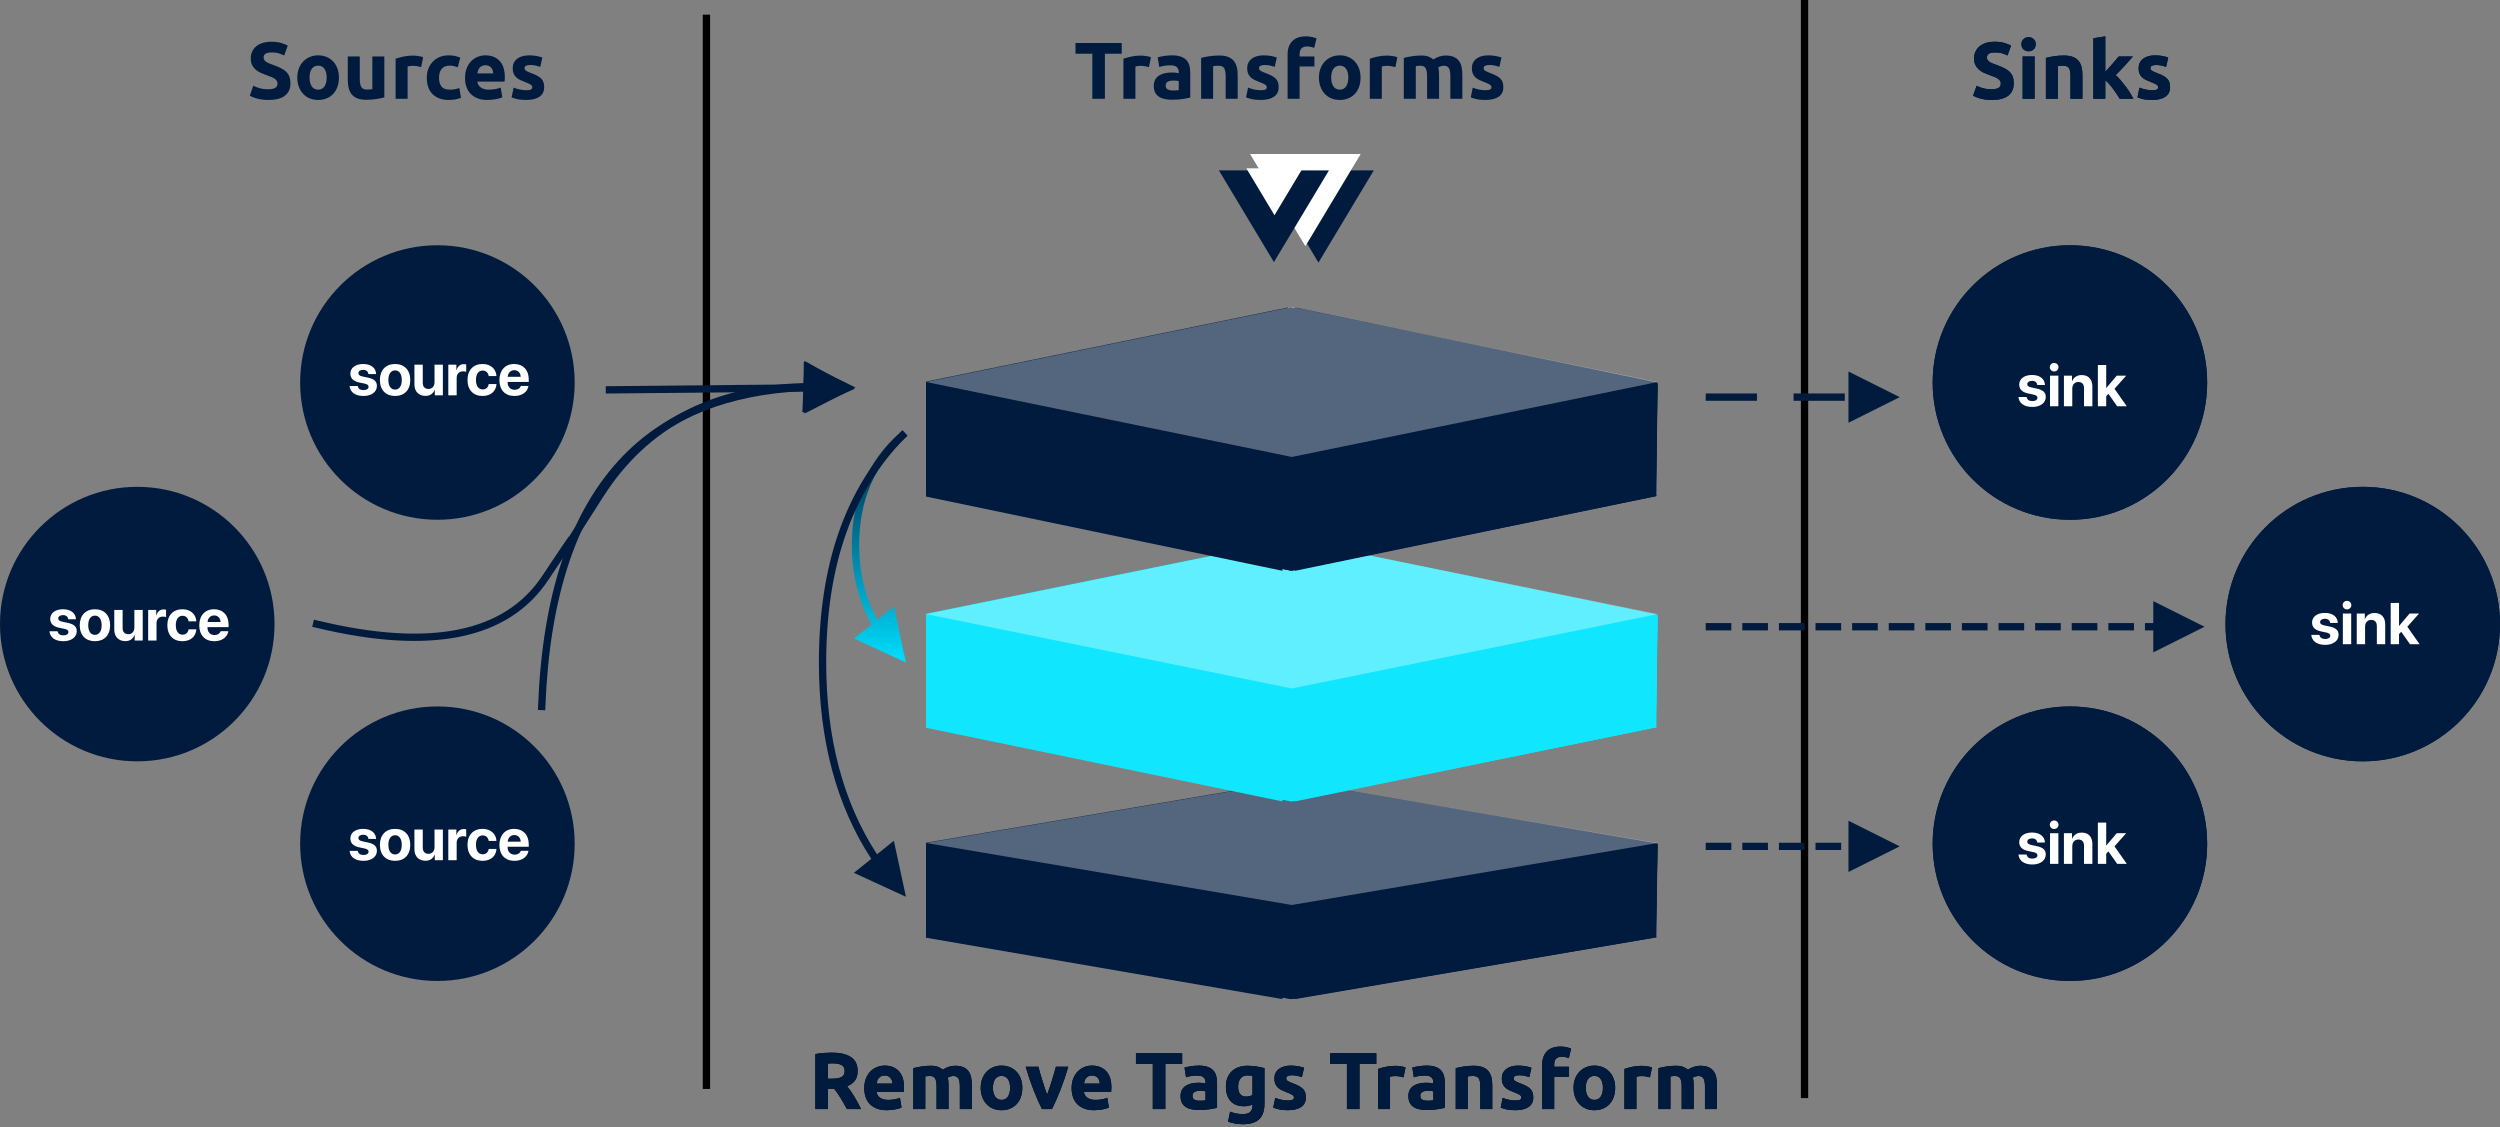 <?xml version="1.0" encoding="UTF-8"?>
<svg width="683px" height="308px" viewBox="0 0 683 308" version="1.1" xmlns="http://www.w3.org/2000/svg" xmlns:xlink="http://www.w3.org/1999/xlink">
    <rect x="0" y="0" width="683" height="308" fill="#808080" stroke="none"/>
    <!-- Generator: Sketch 57.1 (83088) - https://sketch.com -->
    <title>Untitled</title>
    <desc>Created with Sketch.</desc>
    <defs>
        <linearGradient x1="50%" y1="100%" x2="50%" y2="3.061617e-15%" id="linearGradient-1">
            <stop stop-color="#00DEFF" offset="0%"></stop>
            <stop stop-color="#001B3D" offset="100%"></stop>
        </linearGradient>
        <linearGradient x1="16.305%" y1="58.465%" x2="79.052%" y2="39.153%" id="linearGradient-2">
            <stop stop-color="#001B3D" offset="0%"></stop>
            <stop stop-color="#001B3D" offset="100%"></stop>
        </linearGradient>
        <path d="M227.226,287.578 C229.514,287.578 231.267,287.985 232.484,288.799 C233.701,289.613 234.31,290.878 234.31,292.594 C234.31,293.665 234.064,294.534 233.573,295.201 C233.082,295.868 232.374,296.393 231.45,296.774 C231.758,297.155 232.081,297.592 232.418,298.083 C232.755,298.574 233.089,299.088 233.419,299.623 C233.749,300.158 234.068,300.716 234.376,301.295 C234.684,301.874 234.97,302.443 235.234,303 L231.384,303 C231.105,302.501 230.823,301.995 230.537,301.482 C230.251,300.969 229.958,300.47 229.657,299.986 C229.356,299.502 229.059,299.044 228.766,298.611 C228.473,298.178 228.179,297.786 227.886,297.434 L226.192,297.434 L226.192,303 L222.76,303 L222.76,287.974 C223.508,287.827 224.282,287.725 225.081,287.666 C225.88,287.607 226.595,287.578 227.226,287.578 Z M227.424,290.504 C227.175,290.504 226.951,290.511 226.753,290.526 C226.555,290.541 226.368,290.555 226.192,290.57 L226.192,294.706 L227.16,294.706 C228.451,294.706 229.375,294.545 229.932,294.222 C230.489,293.899 230.768,293.349 230.768,292.572 C230.768,291.824 230.486,291.292 229.921,290.977 C229.356,290.662 228.524,290.504 227.424,290.504 Z M236.114,297.302 C236.114,296.275 236.272,295.377 236.587,294.607 C236.902,293.837 237.317,293.195 237.83,292.682 C238.343,292.169 238.934,291.78 239.601,291.516 C240.268,291.252 240.954,291.12 241.658,291.12 C243.301,291.12 244.599,291.622 245.552,292.627 C246.505,293.632 246.982,295.109 246.982,297.06 C246.982,297.251 246.975,297.46 246.96,297.687 C246.945,297.914 246.931,298.116 246.916,298.292 L239.48,298.292 C239.553,298.967 239.869,299.502 240.426,299.898 C240.983,300.294 241.731,300.492 242.67,300.492 C243.271,300.492 243.862,300.437 244.441,300.327 C245.02,300.217 245.493,300.081 245.86,299.92 L246.3,302.582 C246.124,302.67 245.889,302.758 245.596,302.846 C245.303,302.934 244.976,303.011 244.617,303.077 C244.258,303.143 243.873,303.198 243.462,303.242 C243.051,303.286 242.641,303.308 242.23,303.308 C241.189,303.308 240.283,303.154 239.513,302.846 C238.743,302.538 238.105,302.116 237.599,301.581 C237.093,301.046 236.719,300.411 236.477,299.678 C236.235,298.945 236.114,298.153 236.114,297.302 Z M243.814,296.048 C243.799,295.769 243.752,295.498 243.671,295.234 C243.59,294.97 243.466,294.735 243.297,294.53 C243.128,294.325 242.916,294.156 242.659,294.024 C242.402,293.892 242.083,293.826 241.702,293.826 C241.335,293.826 241.02,293.888 240.756,294.013 C240.492,294.138 240.272,294.303 240.096,294.508 C239.92,294.713 239.784,294.952 239.689,295.223 C239.594,295.494 239.524,295.769 239.48,296.048 L243.814,296.048 Z M255.87,296.862 C255.87,295.806 255.734,295.058 255.463,294.618 C255.192,294.178 254.726,293.958 254.066,293.958 C253.861,293.958 253.648,293.969 253.428,293.991 C253.208,294.013 252.995,294.039 252.79,294.068 L252.79,303 L249.512,303 L249.512,291.824 C249.791,291.751 250.117,291.674 250.491,291.593 C250.865,291.512 251.261,291.439 251.679,291.373 C252.097,291.307 252.526,291.256 252.966,291.219 C253.406,291.182 253.839,291.164 254.264,291.164 C255.1,291.164 255.778,291.27 256.299,291.483 C256.82,291.696 257.249,291.949 257.586,292.242 C258.055,291.905 258.594,291.641 259.203,291.45 C259.812,291.259 260.373,291.164 260.886,291.164 C261.81,291.164 262.569,291.292 263.163,291.549 C263.757,291.806 264.23,292.169 264.582,292.638 C264.934,293.107 265.176,293.665 265.308,294.31 C265.44,294.955 265.506,295.674 265.506,296.466 L265.506,303 L262.228,303 L262.228,296.862 C262.228,295.806 262.092,295.058 261.821,294.618 C261.55,294.178 261.084,293.958 260.424,293.958 C260.248,293.958 260.002,294.002 259.687,294.09 C259.372,294.178 259.111,294.288 258.906,294.42 C259.009,294.757 259.075,295.113 259.104,295.487 C259.133,295.861 259.148,296.261 259.148,296.686 L259.148,303 L255.87,303 L255.87,296.862 Z M279.3,297.192 C279.3,298.101 279.168,298.934 278.904,299.689 C278.64,300.444 278.259,301.09 277.76,301.625 C277.261,302.16 276.664,302.575 275.967,302.868 C275.27,303.161 274.489,303.308 273.624,303.308 C272.773,303.308 272,303.161 271.303,302.868 C270.606,302.575 270.009,302.16 269.51,301.625 C269.011,301.09 268.623,300.444 268.344,299.689 C268.065,298.934 267.926,298.101 267.926,297.192 C267.926,296.283 268.069,295.454 268.355,294.706 C268.641,293.958 269.037,293.32 269.543,292.792 C270.049,292.264 270.65,291.853 271.347,291.56 C272.044,291.267 272.803,291.12 273.624,291.12 C274.46,291.12 275.226,291.267 275.923,291.56 C276.62,291.853 277.217,292.264 277.716,292.792 C278.215,293.32 278.603,293.958 278.882,294.706 C279.161,295.454 279.3,296.283 279.3,297.192 Z M275.956,297.192 C275.956,296.18 275.754,295.384 275.351,294.805 C274.948,294.226 274.372,293.936 273.624,293.936 C272.876,293.936 272.297,294.226 271.886,294.805 C271.475,295.384 271.27,296.18 271.27,297.192 C271.27,298.204 271.475,299.007 271.886,299.601 C272.297,300.195 272.876,300.492 273.624,300.492 C274.372,300.492 274.948,300.195 275.351,299.601 C275.754,299.007 275.956,298.204 275.956,297.192 Z M284.668,303 C283.92,301.533 283.161,299.817 282.391,297.852 C281.621,295.887 280.891,293.745 280.202,291.428 L283.678,291.428 C283.825,292 283.997,292.62 284.195,293.287 C284.393,293.954 284.598,294.629 284.811,295.311 C285.024,295.993 285.236,296.657 285.449,297.302 C285.662,297.947 285.871,298.534 286.076,299.062 C286.267,298.534 286.472,297.947 286.692,297.302 C286.912,296.657 287.128,295.993 287.341,295.311 C287.554,294.629 287.759,293.954 287.957,293.287 C288.155,292.62 288.327,292 288.474,291.428 L291.862,291.428 C291.173,293.745 290.443,295.887 289.673,297.852 C288.903,299.817 288.144,301.533 287.396,303 L284.668,303 Z M292.764,297.302 C292.764,296.275 292.922,295.377 293.237,294.607 C293.552,293.837 293.967,293.195 294.48,292.682 C294.993,292.169 295.584,291.78 296.251,291.516 C296.918,291.252 297.604,291.12 298.308,291.12 C299.951,291.12 301.249,291.622 302.202,292.627 C303.155,293.632 303.632,295.109 303.632,297.06 C303.632,297.251 303.625,297.46 303.61,297.687 C303.595,297.914 303.581,298.116 303.566,298.292 L296.13,298.292 C296.203,298.967 296.519,299.502 297.076,299.898 C297.633,300.294 298.381,300.492 299.32,300.492 C299.921,300.492 300.512,300.437 301.091,300.327 C301.67,300.217 302.143,300.081 302.51,299.92 L302.95,302.582 C302.774,302.67 302.539,302.758 302.246,302.846 C301.953,302.934 301.626,303.011 301.267,303.077 C300.908,303.143 300.523,303.198 300.112,303.242 C299.701,303.286 299.291,303.308 298.88,303.308 C297.839,303.308 296.933,303.154 296.163,302.846 C295.393,302.538 294.755,302.116 294.249,301.581 C293.743,301.046 293.369,300.411 293.127,299.678 C292.885,298.945 292.764,298.153 292.764,297.302 Z M300.464,296.048 C300.449,295.769 300.402,295.498 300.321,295.234 C300.24,294.97 300.116,294.735 299.947,294.53 C299.778,294.325 299.566,294.156 299.309,294.024 C299.052,293.892 298.733,293.826 298.352,293.826 C297.985,293.826 297.67,293.888 297.406,294.013 C297.142,294.138 296.922,294.303 296.746,294.508 C296.57,294.713 296.434,294.952 296.339,295.223 C296.244,295.494 296.174,295.769 296.13,296.048 L300.464,296.048 Z M322.97,287.754 L322.97,290.68 L318.372,290.68 L318.372,303 L314.94,303 L314.94,290.68 L310.342,290.68 L310.342,287.754 L322.97,287.754 Z M327.722,300.712 C328.045,300.712 328.353,300.705 328.646,300.69 C328.939,300.675 329.174,300.653 329.35,300.624 L329.35,298.138 C329.218,298.109 329.02,298.079 328.756,298.05 C328.492,298.021 328.25,298.006 328.03,298.006 C327.722,298.006 327.432,298.024 327.161,298.061 C326.89,298.098 326.651,298.167 326.446,298.27 C326.241,298.373 326.079,298.512 325.962,298.688 C325.845,298.864 325.786,299.084 325.786,299.348 C325.786,299.861 325.958,300.217 326.303,300.415 C326.648,300.613 327.121,300.712 327.722,300.712 Z M327.458,291.12 C328.426,291.12 329.233,291.23 329.878,291.45 C330.523,291.67 331.04,291.985 331.429,292.396 C331.818,292.807 332.093,293.305 332.254,293.892 C332.415,294.479 332.496,295.131 332.496,295.85 L332.496,302.67 C332.027,302.773 331.374,302.894 330.538,303.033 C329.702,303.172 328.69,303.242 327.502,303.242 C326.754,303.242 326.076,303.176 325.467,303.044 C324.858,302.912 324.334,302.696 323.894,302.395 C323.454,302.094 323.117,301.702 322.882,301.218 C322.647,300.734 322.53,300.14 322.53,299.436 C322.53,298.761 322.666,298.189 322.937,297.72 C323.208,297.251 323.571,296.877 324.026,296.598 C324.481,296.319 325.001,296.118 325.588,295.993 C326.175,295.868 326.783,295.806 327.414,295.806 C327.839,295.806 328.217,295.824 328.547,295.861 C328.877,295.898 329.145,295.945 329.35,296.004 L329.35,295.696 C329.35,295.139 329.181,294.691 328.844,294.354 C328.507,294.017 327.92,293.848 327.084,293.848 C326.527,293.848 325.977,293.888 325.434,293.969 C324.891,294.05 324.422,294.163 324.026,294.31 L323.608,291.67 C323.799,291.611 324.037,291.549 324.323,291.483 C324.609,291.417 324.921,291.358 325.258,291.307 C325.595,291.256 325.951,291.212 326.325,291.175 C326.699,291.138 327.077,291.12 327.458,291.12 Z M338.26,296.84 C338.26,298.673 339.001,299.59 340.482,299.59 C340.819,299.59 341.135,299.546 341.428,299.458 C341.721,299.37 341.971,299.267 342.176,299.15 L342.176,293.914 C342.015,293.885 341.824,293.859 341.604,293.837 C341.384,293.815 341.127,293.804 340.834,293.804 C339.969,293.804 339.323,294.09 338.898,294.662 C338.473,295.234 338.26,295.96 338.26,296.84 Z M345.454,301.548 C345.454,303.44 344.974,304.844 344.013,305.761 C343.052,306.678 341.567,307.136 339.558,307.136 C338.854,307.136 338.15,307.074 337.446,306.949 C336.742,306.824 336.089,306.659 335.488,306.454 L336.06,303.704 C336.573,303.909 337.112,304.071 337.677,304.188 C338.242,304.305 338.883,304.364 339.602,304.364 C340.541,304.364 341.204,304.159 341.593,303.748 C341.982,303.337 342.176,302.809 342.176,302.164 L342.176,301.746 C341.824,301.907 341.461,302.028 341.087,302.109 C340.713,302.19 340.306,302.23 339.866,302.23 C338.267,302.23 337.043,301.757 336.192,300.811 C335.341,299.865 334.916,298.541 334.916,296.84 C334.916,295.989 335.048,295.216 335.312,294.519 C335.576,293.822 335.961,293.225 336.467,292.726 C336.973,292.227 337.593,291.842 338.326,291.571 C339.059,291.3 339.888,291.164 340.812,291.164 C341.208,291.164 341.615,291.182 342.033,291.219 C342.451,291.256 342.865,291.303 343.276,291.362 C343.687,291.421 344.079,291.49 344.453,291.571 C344.827,291.652 345.161,291.736 345.454,291.824 L345.454,301.548 Z M351.856,300.646 C352.457,300.646 352.883,300.587 353.132,300.47 C353.381,300.353 353.506,300.125 353.506,299.788 C353.506,299.524 353.345,299.293 353.022,299.095 C352.699,298.897 352.208,298.673 351.548,298.424 C351.035,298.233 350.569,298.035 350.151,297.83 C349.733,297.625 349.377,297.379 349.084,297.093 C348.791,296.807 348.563,296.466 348.402,296.07 C348.241,295.674 348.16,295.197 348.16,294.64 C348.16,293.555 348.563,292.697 349.37,292.066 C350.177,291.435 351.284,291.12 352.692,291.12 C353.396,291.12 354.071,291.182 354.716,291.307 C355.361,291.432 355.875,291.567 356.256,291.714 L355.684,294.266 C355.303,294.134 354.888,294.017 354.441,293.914 C353.994,293.811 353.491,293.76 352.934,293.76 C351.907,293.76 351.394,294.046 351.394,294.618 C351.394,294.75 351.416,294.867 351.46,294.97 C351.504,295.073 351.592,295.172 351.724,295.267 C351.856,295.362 352.036,295.465 352.263,295.575 C352.49,295.685 352.78,295.806 353.132,295.938 C353.851,296.202 354.445,296.462 354.914,296.719 C355.383,296.976 355.754,297.254 356.025,297.555 C356.296,297.856 356.487,298.189 356.597,298.556 C356.707,298.923 356.762,299.348 356.762,299.832 C356.762,300.976 356.333,301.841 355.475,302.428 C354.617,303.015 353.403,303.308 351.834,303.308 C350.807,303.308 349.953,303.22 349.271,303.044 C348.589,302.868 348.116,302.721 347.852,302.604 L348.402,299.942 C348.959,300.162 349.531,300.334 350.118,300.459 C350.705,300.584 351.284,300.646 351.856,300.646 Z M376.012,287.754 L376.012,290.68 L371.414,290.68 L371.414,303 L367.982,303 L367.982,290.68 L363.384,290.68 L363.384,287.754 L376.012,287.754 Z M383.448,294.332 C383.155,294.259 382.81,294.182 382.414,294.101 C382.018,294.02 381.593,293.98 381.138,293.98 C380.933,293.98 380.687,293.998 380.401,294.035 C380.115,294.072 379.899,294.112 379.752,294.156 L379.752,303 L376.474,303 L376.474,292.044 C377.061,291.839 377.754,291.644 378.553,291.461 C379.352,291.278 380.243,291.186 381.226,291.186 C381.402,291.186 381.615,291.197 381.864,291.219 C382.113,291.241 382.363,291.27 382.612,291.307 C382.861,291.344 383.111,291.388 383.36,291.439 C383.609,291.49 383.822,291.553 383.998,291.626 L383.448,294.332 Z M389.96,300.712 C390.283,300.712 390.591,300.705 390.884,300.69 C391.177,300.675 391.412,300.653 391.588,300.624 L391.588,298.138 C391.456,298.109 391.258,298.079 390.994,298.05 C390.73,298.021 390.488,298.006 390.268,298.006 C389.96,298.006 389.67,298.024 389.399,298.061 C389.128,298.098 388.889,298.167 388.684,298.27 C388.479,298.373 388.317,298.512 388.2,298.688 C388.083,298.864 388.024,299.084 388.024,299.348 C388.024,299.861 388.196,300.217 388.541,300.415 C388.886,300.613 389.359,300.712 389.96,300.712 Z M389.696,291.12 C390.664,291.12 391.471,291.23 392.116,291.45 C392.761,291.67 393.278,291.985 393.667,292.396 C394.056,292.807 394.331,293.305 394.492,293.892 C394.653,294.479 394.734,295.131 394.734,295.85 L394.734,302.67 C394.265,302.773 393.612,302.894 392.776,303.033 C391.94,303.172 390.928,303.242 389.74,303.242 C388.992,303.242 388.314,303.176 387.705,303.044 C387.096,302.912 386.572,302.696 386.132,302.395 C385.692,302.094 385.355,301.702 385.12,301.218 C384.885,300.734 384.768,300.14 384.768,299.436 C384.768,298.761 384.904,298.189 385.175,297.72 C385.446,297.251 385.809,296.877 386.264,296.598 C386.719,296.319 387.239,296.118 387.826,295.993 C388.413,295.868 389.021,295.806 389.652,295.806 C390.077,295.806 390.455,295.824 390.785,295.861 C391.115,295.898 391.383,295.945 391.588,296.004 L391.588,295.696 C391.588,295.139 391.419,294.691 391.082,294.354 C390.745,294.017 390.158,293.848 389.322,293.848 C388.765,293.848 388.215,293.888 387.672,293.969 C387.129,294.05 386.66,294.163 386.264,294.31 L385.846,291.67 C386.037,291.611 386.275,291.549 386.561,291.483 C386.847,291.417 387.159,291.358 387.496,291.307 C387.833,291.256 388.189,291.212 388.563,291.175 C388.937,291.138 389.315,291.12 389.696,291.12 Z M397.704,291.824 C398.261,291.663 398.98,291.512 399.86,291.373 C400.74,291.234 401.664,291.164 402.632,291.164 C403.615,291.164 404.432,291.292 405.085,291.549 C405.738,291.806 406.255,292.169 406.636,292.638 C407.017,293.107 407.289,293.665 407.45,294.31 C407.611,294.955 407.692,295.674 407.692,296.466 L407.692,303 L404.414,303 L404.414,296.862 C404.414,295.806 404.275,295.058 403.996,294.618 C403.717,294.178 403.197,293.958 402.434,293.958 C402.199,293.958 401.95,293.969 401.686,293.991 C401.422,294.013 401.187,294.039 400.982,294.068 L400.982,303 L397.704,303 L397.704,291.824 Z M413.984,300.646 C414.585,300.646 415.011,300.587 415.26,300.47 C415.509,300.353 415.634,300.125 415.634,299.788 C415.634,299.524 415.473,299.293 415.15,299.095 C414.827,298.897 414.336,298.673 413.676,298.424 C413.163,298.233 412.697,298.035 412.279,297.83 C411.861,297.625 411.505,297.379 411.212,297.093 C410.919,296.807 410.691,296.466 410.53,296.07 C410.369,295.674 410.288,295.197 410.288,294.64 C410.288,293.555 410.691,292.697 411.498,292.066 C412.305,291.435 413.412,291.12 414.82,291.12 C415.524,291.12 416.199,291.182 416.844,291.307 C417.489,291.432 418.003,291.567 418.384,291.714 L417.812,294.266 C417.431,294.134 417.016,294.017 416.569,293.914 C416.122,293.811 415.619,293.76 415.062,293.76 C414.035,293.76 413.522,294.046 413.522,294.618 C413.522,294.75 413.544,294.867 413.588,294.97 C413.632,295.073 413.72,295.172 413.852,295.267 C413.984,295.362 414.164,295.465 414.391,295.575 C414.618,295.685 414.908,295.806 415.26,295.938 C415.979,296.202 416.573,296.462 417.042,296.719 C417.511,296.976 417.882,297.254 418.153,297.555 C418.424,297.856 418.615,298.189 418.725,298.556 C418.835,298.923 418.89,299.348 418.89,299.832 C418.89,300.976 418.461,301.841 417.603,302.428 C416.745,303.015 415.531,303.308 413.962,303.308 C412.935,303.308 412.081,303.22 411.399,303.044 C410.717,302.868 410.244,302.721 409.98,302.604 L410.53,299.942 C411.087,300.162 411.659,300.334 412.246,300.459 C412.833,300.584 413.412,300.646 413.984,300.646 Z M426.348,285.928 C426.964,285.928 427.529,285.99 428.042,286.115 C428.555,286.24 428.951,286.361 429.23,286.478 L428.592,289.096 C428.299,288.964 427.98,288.865 427.635,288.799 C427.29,288.733 426.971,288.7 426.678,288.7 C426.282,288.7 425.948,288.755 425.677,288.865 C425.406,288.975 425.193,289.125 425.039,289.316 C424.885,289.507 424.775,289.734 424.709,289.998 C424.643,290.262 424.61,290.548 424.61,290.856 L424.61,291.428 L428.658,291.428 L428.658,294.156 L424.61,294.156 L424.61,303 L421.332,303 L421.332,290.812 C421.332,289.316 421.754,288.128 422.597,287.248 C423.44,286.368 424.691,285.928 426.348,285.928 Z M441.264,297.192 C441.264,298.101 441.132,298.934 440.868,299.689 C440.604,300.444 440.223,301.09 439.724,301.625 C439.225,302.16 438.628,302.575 437.931,302.868 C437.234,303.161 436.453,303.308 435.588,303.308 C434.737,303.308 433.964,303.161 433.267,302.868 C432.57,302.575 431.973,302.16 431.474,301.625 C430.975,301.09 430.587,300.444 430.308,299.689 C430.029,298.934 429.89,298.101 429.89,297.192 C429.89,296.283 430.033,295.454 430.319,294.706 C430.605,293.958 431.001,293.32 431.507,292.792 C432.013,292.264 432.614,291.853 433.311,291.56 C434.008,291.267 434.767,291.12 435.588,291.12 C436.424,291.12 437.19,291.267 437.887,291.56 C438.584,291.853 439.181,292.264 439.68,292.792 C440.179,293.32 440.567,293.958 440.846,294.706 C441.125,295.454 441.264,296.283 441.264,297.192 Z M437.92,297.192 C437.92,296.18 437.718,295.384 437.315,294.805 C436.912,294.226 436.336,293.936 435.588,293.936 C434.84,293.936 434.261,294.226 433.85,294.805 C433.439,295.384 433.234,296.18 433.234,297.192 C433.234,298.204 433.439,299.007 433.85,299.601 C434.261,300.195 434.84,300.492 435.588,300.492 C436.336,300.492 436.912,300.195 437.315,299.601 C437.718,299.007 437.92,298.204 437.92,297.192 Z M450.768,294.332 C450.475,294.259 450.13,294.182 449.734,294.101 C449.338,294.02 448.913,293.98 448.458,293.98 C448.253,293.98 448.007,293.998 447.721,294.035 C447.435,294.072 447.219,294.112 447.072,294.156 L447.072,303 L443.794,303 L443.794,292.044 C444.381,291.839 445.074,291.644 445.873,291.461 C446.672,291.278 447.563,291.186 448.546,291.186 C448.722,291.186 448.935,291.197 449.184,291.219 C449.433,291.241 449.683,291.27 449.932,291.307 C450.181,291.344 450.431,291.388 450.68,291.439 C450.929,291.49 451.142,291.553 451.318,291.626 L450.768,294.332 Z M459.436,296.862 C459.436,295.806 459.3,295.058 459.029,294.618 C458.758,294.178 458.292,293.958 457.632,293.958 C457.427,293.958 457.214,293.969 456.994,293.991 C456.774,294.013 456.561,294.039 456.356,294.068 L456.356,303 L453.078,303 L453.078,291.824 C453.357,291.751 453.683,291.674 454.057,291.593 C454.431,291.512 454.827,291.439 455.245,291.373 C455.663,291.307 456.092,291.256 456.532,291.219 C456.972,291.182 457.405,291.164 457.83,291.164 C458.666,291.164 459.344,291.27 459.865,291.483 C460.386,291.696 460.815,291.949 461.152,292.242 C461.621,291.905 462.16,291.641 462.769,291.45 C463.378,291.259 463.939,291.164 464.452,291.164 C465.376,291.164 466.135,291.292 466.729,291.549 C467.323,291.806 467.796,292.169 468.148,292.638 C468.5,293.107 468.742,293.665 468.874,294.31 C469.006,294.955 469.072,295.674 469.072,296.466 L469.072,303 L465.794,303 L465.794,296.862 C465.794,295.806 465.658,295.058 465.387,294.618 C465.116,294.178 464.65,293.958 463.99,293.958 C463.814,293.958 463.568,294.002 463.253,294.09 C462.938,294.178 462.677,294.288 462.472,294.42 C462.575,294.757 462.641,295.113 462.67,295.487 C462.699,295.861 462.714,296.261 462.714,296.686 L462.714,303 L459.436,303 L459.436,296.862 Z" id="path-3"></path>
    </defs>
    <g id="Page-1" stroke="none" stroke-width="1" fill="none" fill-rule="evenodd">
        <g id="remove_fields-transform" fill-rule="nonzero">
            <g id="Sinks" transform="translate(528, 9)">
                <g id="Sink-3" transform="translate(0, 184)">
                    <circle id="Oval-Copy" fill="#001B3D" cx="37.5" cy="37.5" r="37.5"></circle>
                    <path d="M23.652,37.086 C23.652,35.492 25.027,34.445 27.16,34.445 C29.309,34.445 30.637,35.547 30.684,37.188 L28.582,37.188 C28.512,36.508 28.004,36.047 27.16,36.047 C26.371,36.047 25.848,36.406 25.848,36.961 C25.848,37.391 26.16,37.68 27.004,37.859 L28.434,38.164 C30.184,38.531 30.902,39.219 30.902,40.445 C30.902,42.094 29.395,43.18 27.238,43.18 C24.926,43.18 23.59,42.102 23.441,40.453 L25.668,40.453 C25.809,41.188 26.332,41.578 27.238,41.578 C28.098,41.578 28.629,41.227 28.629,40.68 C28.629,40.234 28.34,39.984 27.52,39.797 L26.09,39.5 C24.473,39.156 23.652,38.344 23.652,37.086 Z M32.066,43 L32.066,34.625 L34.348,34.625 L34.348,43 L32.066,43 Z M33.199,33.492 C32.535,33.492 32.012,32.961 32.012,32.32 C32.012,31.672 32.535,31.148 33.199,31.148 C33.863,31.148 34.387,31.672 34.387,32.32 C34.387,32.961 33.863,33.492 33.199,33.492 Z M35.863,43 L35.863,34.625 L38.066,34.625 L38.066,36.117 L38.113,36.117 C38.559,35.078 39.441,34.469 40.73,34.469 C42.59,34.469 43.637,35.641 43.637,37.602 L43.637,43 L41.355,43 L41.355,38.078 C41.355,36.984 40.84,36.359 39.816,36.359 C38.793,36.359 38.145,37.109 38.145,38.195 L38.145,43 L35.863,43 Z M47.449,37.984 L50.293,34.625 L52.879,34.625 L49.684,38.219 L53.035,43 L50.41,43 L48.012,39.594 L47.418,40.234 L47.418,43 L45.137,43 L45.137,31.727 L47.418,31.727 L47.418,37.984 L47.449,37.984 Z" id="sink" fill="#FFFFFF"></path>
                </g>
                <g id="Sink-2" transform="translate(80, 124)">
                    <circle id="Oval-Copy" fill="#001B3D" cx="37.5" cy="37.5" r="37.5"></circle>
                    <path d="M23.652,37.086 C23.652,35.492 25.027,34.445 27.16,34.445 C29.309,34.445 30.637,35.547 30.684,37.188 L28.582,37.188 C28.512,36.508 28.004,36.047 27.16,36.047 C26.371,36.047 25.848,36.406 25.848,36.961 C25.848,37.391 26.16,37.68 27.004,37.859 L28.434,38.164 C30.184,38.531 30.902,39.219 30.902,40.445 C30.902,42.094 29.395,43.18 27.238,43.18 C24.926,43.18 23.59,42.102 23.441,40.453 L25.668,40.453 C25.809,41.188 26.332,41.578 27.238,41.578 C28.098,41.578 28.629,41.227 28.629,40.68 C28.629,40.234 28.34,39.984 27.52,39.797 L26.09,39.5 C24.473,39.156 23.652,38.344 23.652,37.086 Z M32.066,43 L32.066,34.625 L34.348,34.625 L34.348,43 L32.066,43 Z M33.199,33.492 C32.535,33.492 32.012,32.961 32.012,32.32 C32.012,31.672 32.535,31.148 33.199,31.148 C33.863,31.148 34.387,31.672 34.387,32.32 C34.387,32.961 33.863,33.492 33.199,33.492 Z M35.863,43 L35.863,34.625 L38.066,34.625 L38.066,36.117 L38.113,36.117 C38.559,35.078 39.441,34.469 40.73,34.469 C42.59,34.469 43.637,35.641 43.637,37.602 L43.637,43 L41.355,43 L41.355,38.078 C41.355,36.984 40.84,36.359 39.816,36.359 C38.793,36.359 38.145,37.109 38.145,38.195 L38.145,43 L35.863,43 Z M47.449,37.984 L50.293,34.625 L52.879,34.625 L49.684,38.219 L53.035,43 L50.41,43 L48.012,39.594 L47.418,40.234 L47.418,43 L45.137,43 L45.137,31.727 L47.418,31.727 L47.418,37.984 L47.449,37.984 Z" id="sink" fill="#FFFFFF"></path>
                </g>
                <g id="Sink-1" transform="translate(0, 58)">
                    <circle id="Oval-Copy-2" fill="#001B3D" cx="37.5" cy="37.5" r="37.5"></circle>
                    <path d="M23.652,38.086 C23.652,36.492 25.027,35.445 27.16,35.445 C29.309,35.445 30.637,36.547 30.684,38.188 L28.582,38.188 C28.512,37.508 28.004,37.047 27.16,37.047 C26.371,37.047 25.848,37.406 25.848,37.961 C25.848,38.391 26.16,38.68 27.004,38.859 L28.434,39.164 C30.184,39.531 30.902,40.219 30.902,41.445 C30.902,43.094 29.395,44.18 27.238,44.18 C24.926,44.18 23.59,43.102 23.441,41.453 L25.668,41.453 C25.809,42.188 26.332,42.578 27.238,42.578 C28.098,42.578 28.629,42.227 28.629,41.68 C28.629,41.234 28.34,40.984 27.52,40.797 L26.09,40.5 C24.473,40.156 23.652,39.344 23.652,38.086 Z M32.066,44 L32.066,35.625 L34.348,35.625 L34.348,44 L32.066,44 Z M33.199,34.492 C32.535,34.492 32.012,33.961 32.012,33.32 C32.012,32.672 32.535,32.148 33.199,32.148 C33.863,32.148 34.387,32.672 34.387,33.32 C34.387,33.961 33.863,34.492 33.199,34.492 Z M35.863,44 L35.863,35.625 L38.066,35.625 L38.066,37.117 L38.113,37.117 C38.559,36.078 39.441,35.469 40.73,35.469 C42.59,35.469 43.637,36.641 43.637,38.602 L43.637,44 L41.355,44 L41.355,39.078 C41.355,37.984 40.84,37.359 39.816,37.359 C38.793,37.359 38.145,38.109 38.145,39.195 L38.145,44 L35.863,44 Z M47.449,38.984 L50.293,35.625 L52.879,35.625 L49.684,39.219 L53.035,44 L50.41,44 L48.012,40.594 L47.418,41.234 L47.418,44 L45.137,44 L45.137,32.727 L47.418,32.727 L47.418,38.984 L47.449,38.984 Z" id="sink" fill="#FFFFFF"></path>
                </g>
                <path d="M16.154,15.382 C16.638,15.382 17.038,15.342 17.353,15.261 C17.668,15.18 17.921,15.07 18.112,14.931 C18.303,14.792 18.435,14.627 18.508,14.436 C18.581,14.245 18.618,14.033 18.618,13.798 C18.618,13.299 18.383,12.885 17.914,12.555 C17.445,12.225 16.638,11.869 15.494,11.488 C14.995,11.312 14.497,11.11 13.998,10.883 C13.499,10.656 13.052,10.37 12.656,10.025 C12.26,9.68 11.937,9.262 11.688,8.771 C11.439,8.28 11.314,7.682 11.314,6.978 C11.314,6.274 11.446,5.64 11.71,5.075 C11.974,4.51 12.348,4.03 12.832,3.634 C13.316,3.238 13.903,2.934 14.592,2.721 C15.281,2.508 16.059,2.402 16.924,2.402 C17.951,2.402 18.838,2.512 19.586,2.732 C20.334,2.952 20.95,3.194 21.434,3.458 L20.444,6.164 C20.019,5.944 19.546,5.75 19.025,5.581 C18.504,5.412 17.877,5.328 17.144,5.328 C16.323,5.328 15.732,5.442 15.373,5.669 C15.014,5.896 14.834,6.245 14.834,6.714 C14.834,6.993 14.9,7.227 15.032,7.418 C15.164,7.609 15.351,7.781 15.593,7.935 C15.835,8.089 16.114,8.228 16.429,8.353 C16.744,8.478 17.093,8.606 17.474,8.738 C18.266,9.031 18.955,9.321 19.542,9.607 C20.129,9.893 20.616,10.227 21.005,10.608 C21.394,10.989 21.683,11.437 21.874,11.95 C22.065,12.463 22.16,13.087 22.16,13.82 C22.16,15.243 21.661,16.346 20.664,17.131 C19.667,17.916 18.163,18.308 16.154,18.308 C15.479,18.308 14.871,18.268 14.328,18.187 C13.785,18.106 13.305,18.007 12.887,17.89 C12.469,17.773 12.11,17.648 11.809,17.516 C11.508,17.384 11.255,17.259 11.05,17.142 L12.018,14.414 C12.473,14.663 13.034,14.887 13.701,15.085 C14.368,15.283 15.186,15.382 16.154,15.382 Z M27.858,18 L24.58,18 L24.58,6.428 L27.858,6.428 L27.858,18 Z M28.166,3.084 C28.166,3.685 27.972,4.158 27.583,4.503 C27.194,4.848 26.736,5.02 26.208,5.02 C25.68,5.02 25.222,4.848 24.833,4.503 C24.444,4.158 24.25,3.685 24.25,3.084 C24.25,2.483 24.444,2.01 24.833,1.665 C25.222,1.32 25.68,1.148 26.208,1.148 C26.736,1.148 27.194,1.32 27.583,1.665 C27.972,2.01 28.166,2.483 28.166,3.084 Z M30.938,6.824 C31.495,6.663 32.214,6.512 33.094,6.373 C33.974,6.234 34.898,6.164 35.866,6.164 C36.849,6.164 37.666,6.292 38.319,6.549 C38.972,6.806 39.489,7.169 39.87,7.638 C40.251,8.107 40.523,8.665 40.684,9.31 C40.845,9.955 40.926,10.674 40.926,11.466 L40.926,18 L37.648,18 L37.648,11.862 C37.648,10.806 37.509,10.058 37.23,9.618 C36.951,9.178 36.431,8.958 35.668,8.958 C35.433,8.958 35.184,8.969 34.92,8.991 C34.656,9.013 34.421,9.039 34.216,9.068 L34.216,18 L30.938,18 L30.938,6.824 Z M47.174,10.608 C47.497,10.256 47.83,9.889 48.175,9.508 C48.52,9.127 48.853,8.749 49.176,8.375 C49.499,8.001 49.803,7.645 50.089,7.308 C50.375,6.971 50.621,6.677 50.826,6.428 L54.72,6.428 C53.943,7.323 53.184,8.177 52.443,8.991 C51.702,9.805 50.892,10.645 50.012,11.51 C50.452,11.906 50.907,12.379 51.376,12.929 C51.845,13.479 52.3,14.047 52.74,14.634 C53.18,15.221 53.583,15.807 53.95,16.394 C54.317,16.981 54.625,17.516 54.874,18 L51.112,18 C50.877,17.619 50.61,17.197 50.309,16.735 C50.008,16.273 49.689,15.811 49.352,15.349 C49.015,14.887 48.659,14.443 48.285,14.018 C47.911,13.593 47.541,13.233 47.174,12.94 L47.174,18 L43.896,18 L43.896,1.456 L47.174,0.928 L47.174,10.608 Z M59.956,15.646 C60.557,15.646 60.983,15.587 61.232,15.47 C61.481,15.353 61.606,15.125 61.606,14.788 C61.606,14.524 61.445,14.293 61.122,14.095 C60.799,13.897 60.308,13.673 59.648,13.424 C59.135,13.233 58.669,13.035 58.251,12.83 C57.833,12.625 57.477,12.379 57.184,12.093 C56.891,11.807 56.663,11.466 56.502,11.07 C56.341,10.674 56.26,10.197 56.26,9.64 C56.26,8.555 56.663,7.697 57.47,7.066 C58.277,6.435 59.384,6.12 60.792,6.12 C61.496,6.12 62.171,6.182 62.816,6.307 C63.461,6.432 63.975,6.567 64.356,6.714 L63.784,9.266 C63.403,9.134 62.988,9.017 62.541,8.914 C62.094,8.811 61.591,8.76 61.034,8.76 C60.007,8.76 59.494,9.046 59.494,9.618 C59.494,9.75 59.516,9.867 59.56,9.97 C59.604,10.073 59.692,10.172 59.824,10.267 C59.956,10.362 60.136,10.465 60.363,10.575 C60.59,10.685 60.88,10.806 61.232,10.938 C61.951,11.202 62.545,11.462 63.014,11.719 C63.483,11.976 63.854,12.254 64.125,12.555 C64.396,12.856 64.587,13.189 64.697,13.556 C64.807,13.923 64.862,14.348 64.862,14.832 C64.862,15.976 64.433,16.841 63.575,17.428 C62.717,18.015 61.503,18.308 59.934,18.308 C58.907,18.308 58.053,18.22 57.371,18.044 C56.689,17.868 56.216,17.721 55.952,17.604 L56.502,14.942 C57.059,15.162 57.631,15.334 58.218,15.459 C58.805,15.584 59.384,15.646 59.956,15.646 Z" id="Shape" fill="#001B3D"></path>
            </g>
            <g id="Sinks" transform="translate(528, 9)">
                <g id="Sink-3" transform="translate(0, 184)">
                    <circle id="Oval-Copy" fill="#001B3D" cx="37.5" cy="37.5" r="37.5"></circle>
                    <path d="M23.652,37.086 C23.652,35.492 25.027,34.445 27.16,34.445 C29.309,34.445 30.637,35.547 30.684,37.188 L28.582,37.188 C28.512,36.508 28.004,36.047 27.16,36.047 C26.371,36.047 25.848,36.406 25.848,36.961 C25.848,37.391 26.16,37.68 27.004,37.859 L28.434,38.164 C30.184,38.531 30.902,39.219 30.902,40.445 C30.902,42.094 29.395,43.18 27.238,43.18 C24.926,43.18 23.59,42.102 23.441,40.453 L25.668,40.453 C25.809,41.188 26.332,41.578 27.238,41.578 C28.098,41.578 28.629,41.227 28.629,40.68 C28.629,40.234 28.34,39.984 27.52,39.797 L26.09,39.5 C24.473,39.156 23.652,38.344 23.652,37.086 Z M32.066,43 L32.066,34.625 L34.348,34.625 L34.348,43 L32.066,43 Z M33.199,33.492 C32.535,33.492 32.012,32.961 32.012,32.32 C32.012,31.672 32.535,31.148 33.199,31.148 C33.863,31.148 34.387,31.672 34.387,32.32 C34.387,32.961 33.863,33.492 33.199,33.492 Z M35.863,43 L35.863,34.625 L38.066,34.625 L38.066,36.117 L38.113,36.117 C38.559,35.078 39.441,34.469 40.73,34.469 C42.59,34.469 43.637,35.641 43.637,37.602 L43.637,43 L41.355,43 L41.355,38.078 C41.355,36.984 40.84,36.359 39.816,36.359 C38.793,36.359 38.145,37.109 38.145,38.195 L38.145,43 L35.863,43 Z M47.449,37.984 L50.293,34.625 L52.879,34.625 L49.684,38.219 L53.035,43 L50.41,43 L48.012,39.594 L47.418,40.234 L47.418,43 L45.137,43 L45.137,31.727 L47.418,31.727 L47.418,37.984 L47.449,37.984 Z" id="sink" fill="#FFFFFF"></path>
                </g>
                <g id="Sink-2" transform="translate(80, 124)">
                    <circle id="Oval-Copy" fill="#001B3D" cx="37.5" cy="37.5" r="37.5"></circle>
                    <path d="M23.652,37.086 C23.652,35.492 25.027,34.445 27.16,34.445 C29.309,34.445 30.637,35.547 30.684,37.188 L28.582,37.188 C28.512,36.508 28.004,36.047 27.16,36.047 C26.371,36.047 25.848,36.406 25.848,36.961 C25.848,37.391 26.16,37.68 27.004,37.859 L28.434,38.164 C30.184,38.531 30.902,39.219 30.902,40.445 C30.902,42.094 29.395,43.18 27.238,43.18 C24.926,43.18 23.59,42.102 23.441,40.453 L25.668,40.453 C25.809,41.188 26.332,41.578 27.238,41.578 C28.098,41.578 28.629,41.227 28.629,40.68 C28.629,40.234 28.34,39.984 27.52,39.797 L26.09,39.5 C24.473,39.156 23.652,38.344 23.652,37.086 Z M32.066,43 L32.066,34.625 L34.348,34.625 L34.348,43 L32.066,43 Z M33.199,33.492 C32.535,33.492 32.012,32.961 32.012,32.32 C32.012,31.672 32.535,31.148 33.199,31.148 C33.863,31.148 34.387,31.672 34.387,32.32 C34.387,32.961 33.863,33.492 33.199,33.492 Z M35.863,43 L35.863,34.625 L38.066,34.625 L38.066,36.117 L38.113,36.117 C38.559,35.078 39.441,34.469 40.73,34.469 C42.59,34.469 43.637,35.641 43.637,37.602 L43.637,43 L41.355,43 L41.355,38.078 C41.355,36.984 40.84,36.359 39.816,36.359 C38.793,36.359 38.145,37.109 38.145,38.195 L38.145,43 L35.863,43 Z M47.449,37.984 L50.293,34.625 L52.879,34.625 L49.684,38.219 L53.035,43 L50.41,43 L48.012,39.594 L47.418,40.234 L47.418,43 L45.137,43 L45.137,31.727 L47.418,31.727 L47.418,37.984 L47.449,37.984 Z" id="sink" fill="#FFFFFF"></path>
                </g>
                <g id="Sink-1" transform="translate(0, 58)">
                    <circle id="Oval-Copy-2" fill="#001B3D" cx="37.5" cy="37.5" r="37.5"></circle>
                    <path d="M23.652,38.086 C23.652,36.492 25.027,35.445 27.16,35.445 C29.309,35.445 30.637,36.547 30.684,38.188 L28.582,38.188 C28.512,37.508 28.004,37.047 27.16,37.047 C26.371,37.047 25.848,37.406 25.848,37.961 C25.848,38.391 26.16,38.68 27.004,38.859 L28.434,39.164 C30.184,39.531 30.902,40.219 30.902,41.445 C30.902,43.094 29.395,44.18 27.238,44.18 C24.926,44.18 23.59,43.102 23.441,41.453 L25.668,41.453 C25.809,42.188 26.332,42.578 27.238,42.578 C28.098,42.578 28.629,42.227 28.629,41.68 C28.629,41.234 28.34,40.984 27.52,40.797 L26.09,40.5 C24.473,40.156 23.652,39.344 23.652,38.086 Z M32.066,44 L32.066,35.625 L34.348,35.625 L34.348,44 L32.066,44 Z M33.199,34.492 C32.535,34.492 32.012,33.961 32.012,33.32 C32.012,32.672 32.535,32.148 33.199,32.148 C33.863,32.148 34.387,32.672 34.387,33.32 C34.387,33.961 33.863,34.492 33.199,34.492 Z M35.863,44 L35.863,35.625 L38.066,35.625 L38.066,37.117 L38.113,37.117 C38.559,36.078 39.441,35.469 40.73,35.469 C42.59,35.469 43.637,36.641 43.637,38.602 L43.637,44 L41.355,44 L41.355,39.078 C41.355,37.984 40.84,37.359 39.816,37.359 C38.793,37.359 38.145,38.109 38.145,39.195 L38.145,44 L35.863,44 Z M47.449,38.984 L50.293,35.625 L52.879,35.625 L49.684,39.219 L53.035,44 L50.41,44 L48.012,40.594 L47.418,41.234 L47.418,44 L45.137,44 L45.137,32.727 L47.418,32.727 L47.418,38.984 L47.449,38.984 Z" id="sink" fill="#FFFFFF"></path>
                </g>
                <path d="M16.154,15.382 C16.638,15.382 17.038,15.342 17.353,15.261 C17.668,15.18 17.921,15.07 18.112,14.931 C18.303,14.792 18.435,14.627 18.508,14.436 C18.581,14.245 18.618,14.033 18.618,13.798 C18.618,13.299 18.383,12.885 17.914,12.555 C17.445,12.225 16.638,11.869 15.494,11.488 C14.995,11.312 14.497,11.11 13.998,10.883 C13.499,10.656 13.052,10.37 12.656,10.025 C12.26,9.68 11.937,9.262 11.688,8.771 C11.439,8.28 11.314,7.682 11.314,6.978 C11.314,6.274 11.446,5.64 11.71,5.075 C11.974,4.51 12.348,4.03 12.832,3.634 C13.316,3.238 13.903,2.934 14.592,2.721 C15.281,2.508 16.059,2.402 16.924,2.402 C17.951,2.402 18.838,2.512 19.586,2.732 C20.334,2.952 20.95,3.194 21.434,3.458 L20.444,6.164 C20.019,5.944 19.546,5.75 19.025,5.581 C18.504,5.412 17.877,5.328 17.144,5.328 C16.323,5.328 15.732,5.442 15.373,5.669 C15.014,5.896 14.834,6.245 14.834,6.714 C14.834,6.993 14.9,7.227 15.032,7.418 C15.164,7.609 15.351,7.781 15.593,7.935 C15.835,8.089 16.114,8.228 16.429,8.353 C16.744,8.478 17.093,8.606 17.474,8.738 C18.266,9.031 18.955,9.321 19.542,9.607 C20.129,9.893 20.616,10.227 21.005,10.608 C21.394,10.989 21.683,11.437 21.874,11.95 C22.065,12.463 22.16,13.087 22.16,13.82 C22.16,15.243 21.661,16.346 20.664,17.131 C19.667,17.916 18.163,18.308 16.154,18.308 C15.479,18.308 14.871,18.268 14.328,18.187 C13.785,18.106 13.305,18.007 12.887,17.89 C12.469,17.773 12.11,17.648 11.809,17.516 C11.508,17.384 11.255,17.259 11.05,17.142 L12.018,14.414 C12.473,14.663 13.034,14.887 13.701,15.085 C14.368,15.283 15.186,15.382 16.154,15.382 Z M27.858,18 L24.58,18 L24.58,6.428 L27.858,6.428 L27.858,18 Z M28.166,3.084 C28.166,3.685 27.972,4.158 27.583,4.503 C27.194,4.848 26.736,5.02 26.208,5.02 C25.68,5.02 25.222,4.848 24.833,4.503 C24.444,4.158 24.25,3.685 24.25,3.084 C24.25,2.483 24.444,2.01 24.833,1.665 C25.222,1.32 25.68,1.148 26.208,1.148 C26.736,1.148 27.194,1.32 27.583,1.665 C27.972,2.01 28.166,2.483 28.166,3.084 Z M30.938,6.824 C31.495,6.663 32.214,6.512 33.094,6.373 C33.974,6.234 34.898,6.164 35.866,6.164 C36.849,6.164 37.666,6.292 38.319,6.549 C38.972,6.806 39.489,7.169 39.87,7.638 C40.251,8.107 40.523,8.665 40.684,9.31 C40.845,9.955 40.926,10.674 40.926,11.466 L40.926,18 L37.648,18 L37.648,11.862 C37.648,10.806 37.509,10.058 37.23,9.618 C36.951,9.178 36.431,8.958 35.668,8.958 C35.433,8.958 35.184,8.969 34.92,8.991 C34.656,9.013 34.421,9.039 34.216,9.068 L34.216,18 L30.938,18 L30.938,6.824 Z M47.174,10.608 C47.497,10.256 47.83,9.889 48.175,9.508 C48.52,9.127 48.853,8.749 49.176,8.375 C49.499,8.001 49.803,7.645 50.089,7.308 C50.375,6.971 50.621,6.677 50.826,6.428 L54.72,6.428 C53.943,7.323 53.184,8.177 52.443,8.991 C51.702,9.805 50.892,10.645 50.012,11.51 C50.452,11.906 50.907,12.379 51.376,12.929 C51.845,13.479 52.3,14.047 52.74,14.634 C53.18,15.221 53.583,15.807 53.95,16.394 C54.317,16.981 54.625,17.516 54.874,18 L51.112,18 C50.877,17.619 50.61,17.197 50.309,16.735 C50.008,16.273 49.689,15.811 49.352,15.349 C49.015,14.887 48.659,14.443 48.285,14.018 C47.911,13.593 47.541,13.233 47.174,12.94 L47.174,18 L43.896,18 L43.896,1.456 L47.174,0.928 L47.174,10.608 Z M59.956,15.646 C60.557,15.646 60.983,15.587 61.232,15.47 C61.481,15.353 61.606,15.125 61.606,14.788 C61.606,14.524 61.445,14.293 61.122,14.095 C60.799,13.897 60.308,13.673 59.648,13.424 C59.135,13.233 58.669,13.035 58.251,12.83 C57.833,12.625 57.477,12.379 57.184,12.093 C56.891,11.807 56.663,11.466 56.502,11.07 C56.341,10.674 56.26,10.197 56.26,9.64 C56.26,8.555 56.663,7.697 57.47,7.066 C58.277,6.435 59.384,6.12 60.792,6.12 C61.496,6.12 62.171,6.182 62.816,6.307 C63.461,6.432 63.975,6.567 64.356,6.714 L63.784,9.266 C63.403,9.134 62.988,9.017 62.541,8.914 C62.094,8.811 61.591,8.76 61.034,8.76 C60.007,8.76 59.494,9.046 59.494,9.618 C59.494,9.75 59.516,9.867 59.56,9.97 C59.604,10.073 59.692,10.172 59.824,10.267 C59.956,10.362 60.136,10.465 60.363,10.575 C60.59,10.685 60.88,10.806 61.232,10.938 C61.951,11.202 62.545,11.462 63.014,11.719 C63.483,11.976 63.854,12.254 64.125,12.555 C64.396,12.856 64.587,13.189 64.697,13.556 C64.807,13.923 64.862,14.348 64.862,14.832 C64.862,15.976 64.433,16.841 63.575,17.428 C62.717,18.015 61.503,18.308 59.934,18.308 C58.907,18.308 58.053,18.22 57.371,18.044 C56.689,17.868 56.216,17.721 55.952,17.604 L56.502,14.942 C57.059,15.162 57.631,15.334 58.218,15.459 C58.805,15.584 59.384,15.646 59.956,15.646 Z" id="Shape" fill="#001B3D"></path>
            </g>
            <g id="Dividers" transform="translate(192, 0)" fill="#000000">
                <polygon id="Line-3" points="0 4 0 297.5 2 297.5 2 4"></polygon>
                <polygon id="Line-3" points="300 0 300 300 302 300 302 0"></polygon>
            </g>
            <g id="Sink-Arrows" transform="translate(466, 101)" fill="#001B3D">
                <path d="M122.275,71.226 L120,71.226 L120,69.226 L122.275,69.226 L122.275,63.226 L136.275,70.226 L122.275,77.226 L122.275,71.226 Z M0,71.226 L0,69.226 L7,69.226 L7,71.226 L0,71.226 Z M10,71.226 L10,69.226 L17,69.226 L17,71.226 L10,71.226 Z M20,71.226 L20,69.226 L27,69.226 L27,71.226 L20,71.226 Z M30,71.226 L30,69.226 L37,69.226 L37,71.226 L30,71.226 Z M40,71.226 L40,69.226 L47,69.226 L47,71.226 L40,71.226 Z M50,71.226 L50,69.226 L57,69.226 L57,71.226 L50,71.226 Z M60,71.226 L60,69.226 L67,69.226 L67,71.226 L60,71.226 Z M70,71.226 L70,69.226 L77,69.226 L77,71.226 L70,71.226 Z M80,71.226 L80,69.226 L87,69.226 L87,71.226 L80,71.226 Z M90,71.226 L90,69.226 L97,69.226 L97,71.226 L90,71.226 Z M100,71.226 L100,69.226 L107,69.226 L107,71.226 L100,71.226 Z M110,71.226 L110,69.226 L117,69.226 L117,71.226 L110,71.226 Z" id="Line-2"></path>
                <path d="M53,130.226 L39,137.226 L39,123.226 L53,130.226 Z M-2.22044605e-16,131.226 L-2.22044605e-16,129.226 L7,129.226 L7,131.226 L-2.22044605e-16,131.226 Z M10,131.226 L10,129.226 L17,129.226 L17,131.226 L10,131.226 Z M20,131.226 L20,129.226 L27,129.226 L27,131.226 L20,131.226 Z M30,131.226 L30,129.226 L37,129.226 L37,131.226 L30,131.226 Z" id="Line-2"></path>
                <path d="M53,7.5 L39,14.5 L39,0.5 L53,7.5 Z M0,8.5 L0,6.5 L14,6.5 L14,8.5 L0,8.5 Z M24,8.5 L24,6.5 L38,6.5 L38,8.5 L24,8.5 Z" id="Line-2"></path>
            </g>
            <g id="Transforms" transform="translate(223.721, 9)">
                <g id="Aggregate" transform="translate(29.279, 204)">
                    <polygon id="Fill-74" fill="#001B3D" points="1.13686838e-13 43.02 99.924 59.954 199.845 43.02 99.924 26.085"></polygon>
                    <polygon id="Fill-79" fill="#001B3D" points="0.207 43.017 1.13686838e-13 17.424 99.712 0.476 199.845 17.594 199.517 42.958 99.712 59.954"></polygon>
                    <polygon id="Fill-75" fill="#001B3D" points="5.68434189e-14 17.824 5.68434189e-14 43.188 97.361 59.954 97.361 34.806"></polygon>
                    <polygon id="Fill-76" fill="#001B3D" points="100.777 34.676 199.845 17.824 199.364 43.102 100.777 59.954"></polygon>
                    <polygon id="Fill-77" fill="#001B3D" points="100.777 0.476 199.845 17.438 199.364 42.606 100.981 25.828"></polygon>
                    <polygon id="Fill-78" fill="#001B3D" points="1.13686838e-13 17.22 1.13686838e-13 42.606 99.069 25.805 98.862 0.476"></polygon>
                    <polygon id="Fill-74-Copy" fill-opacity="0.332" fill="#FFFFFF" points="1.70530257e-13 17.306 99.924 34.24 199.845 17.306 99.924 0.37"></polygon>
                </g>
                <g id="Sample" transform="translate(29.279, 138)">
                    <polygon id="Fill-74" fill="#10E7FF" points="1.13686838e-13 51.624 99.924 71.945 199.845 51.624 99.924 31.302"></polygon>
                    <polygon id="Fill-79" fill="#10E7FF" points="0.207 51.621 1.13686838e-13 20.908 99.712 0.571 199.845 21.113 199.517 51.549 99.712 71.945"></polygon>
                    <polygon id="Fill-75" fill="#10E7FF" points="5.68434189e-14 21.389 5.68434189e-14 51.826 97.361 71.945 97.361 41.768"></polygon>
                    <polygon id="Fill-76" fill="#10E7FF" points="100.777 41.611 199.845 21.389 199.364 51.722 100.777 71.945"></polygon>
                    <polygon id="Fill-77" fill="#10E7FF" points="100.777 0.571 199.845 20.925 199.364 51.128 100.981 30.994"></polygon>
                    <polygon id="Fill-78" fill="#10E7FF" points="1.13686838e-13 20.665 1.13686838e-13 51.128 99.069 30.966 98.862 0.571"></polygon>
                    <polygon id="Fill-74-Copy" fill-opacity="0.332" fill="#FFFFFF" points="1.70530257e-13 20.767 99.924 41.088 199.845 20.767 99.924 0.444"></polygon>
                </g>
                <g id="Parse" transform="translate(29.279, 74)">
                    <polygon id="Fill-74" fill="#001B3D" points="1.13686838e-13 52.461 99.924 72.944 199.845 52.461 99.924 31.976"></polygon>
                    <polygon id="Fill-79" fill="#001B3D" points="0.207 52.458 1.13686838e-13 21.5 99.712 1 199.845 21.706 199.517 52.386 99.712 72.944"></polygon>
                    <polygon id="Fill-75" fill="#001B3D" points="5.68434189e-14 21.984 5.68434189e-14 52.664 97.361 72.944 97.361 42.526"></polygon>
                    <polygon id="Fill-76" fill="#001B3D" points="100.777 42.368 199.845 21.984 199.364 52.56 100.777 72.944"></polygon>
                    <polygon id="Fill-77" fill="#001B3D" points="100.777 1 199.845 21.517 199.364 51.961 100.981 31.666"></polygon>
                    <polygon id="Fill-78" fill="#001B3D" points="1.13686838e-13 21.254 1.13686838e-13 51.961 99.069 31.638 98.862 1"></polygon>
                    <polygon id="Fill-74-Copy" fill-opacity="0.332" fill="#FFFFFF" points="1.70530257e-13 21.357 99.924 41.84 199.845 21.357 99.924 0.872"></polygon>
                </g>
                <path d="M14.379,161.591 C10.793,155.129 9,147.927 9,140 C9,127.153 13.378,116.876 22.121,109.247 L22.875,108.589 L24.19,110.096 L23.436,110.753 C15.142,117.991 11,127.714 11,140 C11,147.47 12.655,154.239 15.964,160.323 L20.499,156.695 L23.779,172 L9.567,165.441 L14.379,161.591 Z" id="Line" fill="url(#linearGradient-1)"></path>
                <path d="M14.314,225.644 C4.768,211.064 0,193.175 0,172 C0,145.123 7.349,124.203 22.067,109.297 L22.77,108.586 L24.193,109.991 L23.49,110.703 C9.17,125.204 2,145.617 2,172 C2,192.725 6.631,210.18 15.882,224.387 L20.48,220.699 L23.779,236 L9.559,229.458 L14.314,225.644 Z" id="Line" fill="#001B3D"></path>
                <path d="M82.733,2.754 L82.733,5.68 L78.135,5.68 L78.135,18 L74.703,18 L74.703,5.68 L70.105,5.68 L70.105,2.754 L82.733,2.754 Z M90.169,9.332 C89.875,9.259 89.531,9.182 89.135,9.101 C88.739,9.02 88.313,8.98 87.859,8.98 C87.653,8.98 87.408,8.998 87.122,9.035 C86.836,9.072 86.619,9.112 86.473,9.156 L86.473,18 L83.195,18 L83.195,7.044 C83.781,6.839 84.474,6.644 85.274,6.461 C86.073,6.278 86.964,6.186 87.947,6.186 C88.123,6.186 88.335,6.197 88.585,6.219 C88.834,6.241 89.083,6.27 89.333,6.307 C89.582,6.344 89.831,6.388 90.081,6.439 C90.33,6.49 90.543,6.553 90.719,6.626 L90.169,9.332 Z M96.681,15.712 C97.003,15.712 97.311,15.705 97.605,15.69 C97.898,15.675 98.133,15.653 98.309,15.624 L98.309,13.138 C98.177,13.109 97.979,13.079 97.715,13.05 C97.451,13.021 97.209,13.006 96.989,13.006 C96.681,13.006 96.391,13.024 96.12,13.061 C95.848,13.098 95.61,13.167 95.405,13.27 C95.199,13.373 95.038,13.512 94.921,13.688 C94.803,13.864 94.745,14.084 94.745,14.348 C94.745,14.861 94.917,15.217 95.262,15.415 C95.606,15.613 96.079,15.712 96.681,15.712 Z M96.417,6.12 C97.385,6.12 98.191,6.23 98.837,6.45 C99.482,6.67 99.999,6.985 100.388,7.396 C100.776,7.807 101.051,8.305 101.213,8.892 C101.374,9.479 101.455,10.131 101.455,10.85 L101.455,17.67 C100.985,17.773 100.333,17.894 99.497,18.033 C98.661,18.172 97.649,18.242 96.461,18.242 C95.713,18.242 95.034,18.176 94.426,18.044 C93.817,17.912 93.293,17.696 92.853,17.395 C92.413,17.094 92.075,16.702 91.841,16.218 C91.606,15.734 91.489,15.14 91.489,14.436 C91.489,13.761 91.624,13.189 91.896,12.72 C92.167,12.251 92.53,11.877 92.985,11.598 C93.439,11.319 93.96,11.118 94.547,10.993 C95.133,10.868 95.742,10.806 96.373,10.806 C96.798,10.806 97.176,10.824 97.506,10.861 C97.836,10.898 98.103,10.945 98.309,11.004 L98.309,10.696 C98.309,10.139 98.14,9.691 97.803,9.354 C97.465,9.017 96.879,8.848 96.043,8.848 C95.485,8.848 94.935,8.888 94.393,8.969 C93.85,9.05 93.381,9.163 92.985,9.31 L92.567,6.67 C92.757,6.611 92.996,6.549 93.282,6.483 C93.568,6.417 93.879,6.358 94.217,6.307 C94.554,6.256 94.91,6.212 95.284,6.175 C95.658,6.138 96.035,6.12 96.417,6.12 Z M104.425,6.824 C104.982,6.663 105.701,6.512 106.581,6.373 C107.461,6.234 108.385,6.164 109.353,6.164 C110.335,6.164 111.153,6.292 111.806,6.549 C112.458,6.806 112.975,7.169 113.357,7.638 C113.738,8.107 114.009,8.665 114.171,9.31 C114.332,9.955 114.413,10.674 114.413,11.466 L114.413,18 L111.135,18 L111.135,11.862 C111.135,10.806 110.995,10.058 110.717,9.618 C110.438,9.178 109.917,8.958 109.155,8.958 C108.92,8.958 108.671,8.969 108.407,8.991 C108.143,9.013 107.908,9.039 107.703,9.068 L107.703,18 L104.425,18 L104.425,6.824 Z M120.705,15.646 C121.306,15.646 121.731,15.587 121.981,15.47 C122.23,15.353 122.355,15.125 122.355,14.788 C122.355,14.524 122.193,14.293 121.871,14.095 C121.548,13.897 121.057,13.673 120.397,13.424 C119.883,13.233 119.418,13.035 119,12.83 C118.582,12.625 118.226,12.379 117.933,12.093 C117.639,11.807 117.412,11.466 117.251,11.07 C117.089,10.674 117.009,10.197 117.009,9.64 C117.009,8.555 117.412,7.697 118.219,7.066 C119.025,6.435 120.133,6.12 121.541,6.12 C122.245,6.12 122.919,6.182 123.565,6.307 C124.21,6.432 124.723,6.567 125.105,6.714 L124.533,9.266 C124.151,9.134 123.737,9.017 123.29,8.914 C122.842,8.811 122.34,8.76 121.783,8.76 C120.756,8.76 120.243,9.046 120.243,9.618 C120.243,9.75 120.265,9.867 120.309,9.97 C120.353,10.073 120.441,10.172 120.573,10.267 C120.705,10.362 120.884,10.465 121.112,10.575 C121.339,10.685 121.629,10.806 121.981,10.938 C122.699,11.202 123.293,11.462 123.763,11.719 C124.232,11.976 124.602,12.254 124.874,12.555 C125.145,12.856 125.336,13.189 125.446,13.556 C125.556,13.923 125.611,14.348 125.611,14.832 C125.611,15.976 125.182,16.841 124.324,17.428 C123.466,18.015 122.252,18.308 120.683,18.308 C119.656,18.308 118.802,18.22 118.12,18.044 C117.438,17.868 116.965,17.721 116.701,17.604 L117.251,14.942 C117.808,15.162 118.38,15.334 118.967,15.459 C119.553,15.584 120.133,15.646 120.705,15.646 Z M133.069,0.928 C133.685,0.928 134.249,0.99 134.763,1.115 C135.276,1.24 135.672,1.361 135.951,1.478 L135.313,4.096 C135.019,3.964 134.7,3.865 134.356,3.799 C134.011,3.733 133.692,3.7 133.399,3.7 C133.003,3.7 132.669,3.755 132.398,3.865 C132.126,3.975 131.914,4.125 131.76,4.316 C131.606,4.507 131.496,4.734 131.43,4.998 C131.364,5.262 131.331,5.548 131.331,5.856 L131.331,6.428 L135.379,6.428 L135.379,9.156 L131.331,9.156 L131.331,18 L128.053,18 L128.053,5.812 C128.053,4.316 128.474,3.128 129.318,2.248 C130.161,1.368 131.411,0.928 133.069,0.928 Z M147.985,12.192 C147.985,13.101 147.853,13.934 147.589,14.689 C147.325,15.444 146.943,16.09 146.445,16.625 C145.946,17.16 145.348,17.575 144.652,17.868 C143.955,18.161 143.174,18.308 142.309,18.308 C141.458,18.308 140.684,18.161 139.988,17.868 C139.291,17.575 138.693,17.16 138.195,16.625 C137.696,16.09 137.307,15.444 137.029,14.689 C136.75,13.934 136.611,13.101 136.611,12.192 C136.611,11.283 136.754,10.454 137.04,9.706 C137.326,8.958 137.722,8.32 138.228,7.792 C138.734,7.264 139.335,6.853 140.032,6.56 C140.728,6.267 141.487,6.12 142.309,6.12 C143.145,6.12 143.911,6.267 144.608,6.56 C145.304,6.853 145.902,7.264 146.401,7.792 C146.899,8.32 147.288,8.958 147.567,9.706 C147.845,10.454 147.985,11.283 147.985,12.192 Z M144.641,12.192 C144.641,11.18 144.439,10.384 144.036,9.805 C143.632,9.226 143.057,8.936 142.309,8.936 C141.561,8.936 140.981,9.226 140.571,9.805 C140.16,10.384 139.955,11.18 139.955,12.192 C139.955,13.204 140.16,14.007 140.571,14.601 C140.981,15.195 141.561,15.492 142.309,15.492 C143.057,15.492 143.632,15.195 144.036,14.601 C144.439,14.007 144.641,13.204 144.641,12.192 Z M157.489,9.332 C157.195,9.259 156.851,9.182 156.455,9.101 C156.059,9.02 155.633,8.98 155.179,8.98 C154.973,8.98 154.728,8.998 154.442,9.035 C154.156,9.072 153.939,9.112 153.793,9.156 L153.793,18 L150.515,18 L150.515,7.044 C151.101,6.839 151.794,6.644 152.594,6.461 C153.393,6.278 154.284,6.186 155.267,6.186 C155.443,6.186 155.655,6.197 155.905,6.219 C156.154,6.241 156.403,6.27 156.653,6.307 C156.902,6.344 157.151,6.388 157.401,6.439 C157.65,6.49 157.863,6.553 158.039,6.626 L157.489,9.332 Z M166.157,11.862 C166.157,10.806 166.021,10.058 165.75,9.618 C165.478,9.178 165.013,8.958 164.353,8.958 C164.147,8.958 163.935,8.969 163.715,8.991 C163.495,9.013 163.282,9.039 163.077,9.068 L163.077,18 L159.799,18 L159.799,6.824 C160.077,6.751 160.404,6.674 160.778,6.593 C161.152,6.512 161.548,6.439 161.966,6.373 C162.384,6.307 162.813,6.256 163.253,6.219 C163.693,6.182 164.125,6.164 164.551,6.164 C165.387,6.164 166.065,6.27 166.586,6.483 C167.106,6.696 167.535,6.949 167.873,7.242 C168.342,6.905 168.881,6.641 169.49,6.45 C170.098,6.259 170.659,6.164 171.173,6.164 C172.097,6.164 172.856,6.292 173.45,6.549 C174.044,6.806 174.517,7.169 174.869,7.638 C175.221,8.107 175.463,8.665 175.595,9.31 C175.727,9.955 175.793,10.674 175.793,11.466 L175.793,18 L172.515,18 L172.515,11.862 C172.515,10.806 172.379,10.058 172.108,9.618 C171.836,9.178 171.371,8.958 170.711,8.958 C170.535,8.958 170.289,9.002 169.974,9.09 C169.658,9.178 169.398,9.288 169.193,9.42 C169.295,9.757 169.361,10.113 169.391,10.487 C169.42,10.861 169.435,11.261 169.435,11.686 L169.435,18 L166.157,18 L166.157,11.862 Z M182.085,15.646 C182.686,15.646 183.111,15.587 183.361,15.47 C183.61,15.353 183.735,15.125 183.735,14.788 C183.735,14.524 183.573,14.293 183.251,14.095 C182.928,13.897 182.437,13.673 181.777,13.424 C181.263,13.233 180.798,13.035 180.38,12.83 C179.962,12.625 179.606,12.379 179.313,12.093 C179.019,11.807 178.792,11.466 178.631,11.07 C178.469,10.674 178.389,10.197 178.389,9.64 C178.389,8.555 178.792,7.697 179.599,7.066 C180.405,6.435 181.513,6.12 182.921,6.12 C183.625,6.12 184.299,6.182 184.945,6.307 C185.59,6.432 186.103,6.567 186.485,6.714 L185.913,9.266 C185.531,9.134 185.117,9.017 184.67,8.914 C184.222,8.811 183.72,8.76 183.163,8.76 C182.136,8.76 181.623,9.046 181.623,9.618 C181.623,9.75 181.645,9.867 181.689,9.97 C181.733,10.073 181.821,10.172 181.953,10.267 C182.085,10.362 182.264,10.465 182.492,10.575 C182.719,10.685 183.009,10.806 183.361,10.938 C184.079,11.202 184.673,11.462 185.143,11.719 C185.612,11.976 185.982,12.254 186.254,12.555 C186.525,12.856 186.716,13.189 186.826,13.556 C186.936,13.923 186.991,14.348 186.991,14.832 C186.991,15.976 186.562,16.841 185.704,17.428 C184.846,18.015 183.632,18.308 182.063,18.308 C181.036,18.308 180.182,18.22 179.5,18.044 C178.818,17.868 178.345,17.721 178.081,17.604 L178.631,14.942 C179.188,15.162 179.76,15.334 180.347,15.459 C180.933,15.584 181.513,15.646 182.085,15.646 Z" id="Shape" fill="#001B3D"></path>
            </g>
            <g id="Group-16" transform="translate(333, 42)">
                <g id="Group-15" transform="translate(8.337, 0)">
                    <polygon id="Triangle" fill="#001B3D" transform="translate(18.869, 17.146) scale(-1, 1) rotate(-180) translate(-18.869, -17.146) " points="18.869 4.55 33.984 29.741 3.755 29.741"></polygon>
                    <polygon id="Triangle" fill="#FFFFFF" transform="translate(15.289, 12.665) scale(-1, 1) rotate(-180) translate(-15.289, -12.665) " points="15.289 0.069 30.404 25.26 0.175 25.26"></polygon>
                </g>
                <g id="Symbol" transform="translate(0, 2.967)">
                    <polygon id="Triangle" fill="#001B3D" transform="translate(15.035, 14.113) scale(-1, 1) rotate(-180) translate(-15.035, -14.113) " points="15.035 1.583 30.07 26.642 0 26.642"></polygon>
                    <g id="Mask" transform="translate(15, 7.361) scale(-1, 1) rotate(-180) translate(-15, -7.361) translate(7, 0.861)" fill="#FFFFFF">
                        <polygon id="path-2" points="8.189 0.027 15.873 12.834 0.504 12.834"></polygon>
                    </g>
                </g>
            </g>
            <g id="Source-Arrows" transform="translate(84.5, 97.638)">
                <polygon id="Line-4" fill="#001B3D" points="135.231 9.357 81.01 9.871 80.991 7.871 135.213 7.357 135.156 1.358 149.221 8.225 135.288 15.357"></polygon>
                <path d="M134.966,9.032 C110.504,9.655 92.353,19.278 80.399,37.931 C76.537,43.957 74.136,47.712 72.37,50.483 C72.037,51.004 72.037,51.004 71.846,51.304 C71.773,51.418 71.773,51.418 71.727,51.49 C71.701,51.531 71.701,51.531 71.619,51.645 C71.609,51.657 71.609,51.657 71.546,51.725 L71.417,51.831 L71.324,51.816 C70.217,53.436 68.267,56.345 65.333,60.764 C54.471,77.125 33.213,81.428 1.765,73.834 L0.793,73.599 L1.263,71.655 L2.235,71.89 C32.955,79.308 53.363,75.178 63.667,59.658 C67.456,53.951 69.607,50.755 70.442,49.578 C70.629,49.314 70.751,49.149 70.833,49.053 C70.875,49.003 70.875,49.003 70.958,48.922 C70.988,48.895 71.004,48.881 71.031,48.862 C72.765,46.144 75.1,42.492 78.716,36.851 C91.062,17.586 109.879,7.636 135.056,7.03 L135.326,0.97 L149,8.588 L134.702,14.956 L134.966,9.032 Z" id="Line-5" fill="url(#linearGradient-2)"></path>
                <path d="M134.986,9.196 C114.503,10.158 98.579,16.523 87.161,28.278 C73.244,42.607 65.674,64.969 64.499,95.4 L64.461,96.399 L62.462,96.322 L62.501,95.323 C63.693,64.44 71.419,41.615 85.726,26.885 C97.545,14.717 113.992,8.157 135.015,7.192 L135.1,1.137 L149,8.334 L134.903,15.136 L134.986,9.196 Z" id="Line-6" fill="#001B3D"></path>
            </g>
            <g id="Sources" transform="translate(0, 11)">
                <g id="Source-2" transform="translate(0, 122)">
                    <circle id="Oval-Copy-2" fill="#001B3D" cx="37.5" cy="37.5" r="37.5"></circle>
                    <path d="M13.719,36.086 C13.719,34.492 15.094,33.445 17.227,33.445 C19.375,33.445 20.703,34.547 20.75,36.188 L18.648,36.188 C18.578,35.508 18.07,35.047 17.227,35.047 C16.438,35.047 15.914,35.406 15.914,35.961 C15.914,36.391 16.227,36.68 17.07,36.859 L18.5,37.164 C20.25,37.531 20.969,38.219 20.969,39.445 C20.969,41.094 19.461,42.18 17.305,42.18 C14.992,42.18 13.656,41.102 13.508,39.453 L15.734,39.453 C15.875,40.188 16.398,40.578 17.305,40.578 C18.164,40.578 18.695,40.227 18.695,39.68 C18.695,39.234 18.406,38.984 17.586,38.797 L16.156,38.5 C14.539,38.156 13.719,37.344 13.719,36.086 Z M25.938,42.18 C23.406,42.18 21.789,40.555 21.789,37.805 C21.789,35.094 23.43,33.445 25.938,33.445 C28.445,33.445 30.086,35.086 30.086,37.805 C30.086,40.562 28.469,42.18 25.938,42.18 Z M25.938,40.438 C27.055,40.438 27.766,39.492 27.766,37.812 C27.766,36.148 27.047,35.188 25.938,35.188 C24.828,35.188 24.102,36.148 24.102,37.812 C24.102,39.492 24.812,40.438 25.938,40.438 Z M38.992,33.625 L38.992,42 L36.789,42 L36.789,40.492 L36.742,40.492 C36.328,41.547 35.5,42.156 34.234,42.156 C32.422,42.156 31.219,40.977 31.219,39.023 L31.219,33.625 L33.5,33.625 L33.5,38.547 C33.5,39.664 34.055,40.258 35.062,40.258 C36.078,40.258 36.711,39.531 36.711,38.422 L36.711,33.625 L38.992,33.625 Z M40.477,42 L40.477,33.625 L42.68,33.625 L42.68,35.133 L42.727,35.133 C43.023,34.07 43.734,33.492 44.719,33.492 C44.984,33.492 45.211,33.531 45.367,33.578 L45.367,35.586 C45.18,35.508 44.867,35.453 44.539,35.453 C43.414,35.453 42.758,36.141 42.758,37.32 L42.758,42 L40.477,42 Z M53.633,36.742 L51.516,36.742 C51.383,35.859 50.797,35.234 49.859,35.234 C48.734,35.234 48.031,36.188 48.031,37.805 C48.031,39.453 48.734,40.391 49.867,40.391 C50.781,40.391 51.375,39.844 51.516,38.93 L53.641,38.93 C53.523,40.906 52.047,42.18 49.844,42.18 C47.32,42.18 45.719,40.539 45.719,37.805 C45.719,35.117 47.32,33.445 49.828,33.445 C52.094,33.445 53.531,34.844 53.633,36.742 Z M58.5,35.133 C57.5,35.133 56.781,35.891 56.703,36.938 L60.258,36.938 C60.211,35.867 59.516,35.133 58.5,35.133 Z M60.289,39.438 L62.383,39.438 C62.133,41.078 60.633,42.18 58.562,42.18 C55.984,42.18 54.438,40.531 54.438,37.852 C54.438,35.18 56,33.445 58.477,33.445 C60.914,33.445 62.453,35.094 62.453,37.641 L62.453,38.336 L56.68,38.336 L56.68,38.477 C56.68,39.672 57.438,40.492 58.602,40.492 C59.438,40.492 60.078,40.078 60.289,39.438 Z" id="source" fill="#FFFFFF"></path>
                </g>
                <g id="Source-3" transform="translate(82, 182)">
                    <circle id="Oval-Copy-2" fill="#001B3D" cx="37.5" cy="37.5" r="37.5"></circle>
                    <path d="M13.719,36.086 C13.719,34.492 15.094,33.445 17.227,33.445 C19.375,33.445 20.703,34.547 20.75,36.188 L18.648,36.188 C18.578,35.508 18.07,35.047 17.227,35.047 C16.438,35.047 15.914,35.406 15.914,35.961 C15.914,36.391 16.227,36.68 17.07,36.859 L18.5,37.164 C20.25,37.531 20.969,38.219 20.969,39.445 C20.969,41.094 19.461,42.18 17.305,42.18 C14.992,42.18 13.656,41.102 13.508,39.453 L15.734,39.453 C15.875,40.188 16.398,40.578 17.305,40.578 C18.164,40.578 18.695,40.227 18.695,39.68 C18.695,39.234 18.406,38.984 17.586,38.797 L16.156,38.5 C14.539,38.156 13.719,37.344 13.719,36.086 Z M25.938,42.18 C23.406,42.18 21.789,40.555 21.789,37.805 C21.789,35.094 23.43,33.445 25.938,33.445 C28.445,33.445 30.086,35.086 30.086,37.805 C30.086,40.562 28.469,42.18 25.938,42.18 Z M25.938,40.438 C27.055,40.438 27.766,39.492 27.766,37.812 C27.766,36.148 27.047,35.188 25.938,35.188 C24.828,35.188 24.102,36.148 24.102,37.812 C24.102,39.492 24.812,40.438 25.938,40.438 Z M38.992,33.625 L38.992,42 L36.789,42 L36.789,40.492 L36.742,40.492 C36.328,41.547 35.5,42.156 34.234,42.156 C32.422,42.156 31.219,40.977 31.219,39.023 L31.219,33.625 L33.5,33.625 L33.5,38.547 C33.5,39.664 34.055,40.258 35.062,40.258 C36.078,40.258 36.711,39.531 36.711,38.422 L36.711,33.625 L38.992,33.625 Z M40.477,42 L40.477,33.625 L42.68,33.625 L42.68,35.133 L42.727,35.133 C43.023,34.07 43.734,33.492 44.719,33.492 C44.984,33.492 45.211,33.531 45.367,33.578 L45.367,35.586 C45.18,35.508 44.867,35.453 44.539,35.453 C43.414,35.453 42.758,36.141 42.758,37.32 L42.758,42 L40.477,42 Z M53.633,36.742 L51.516,36.742 C51.383,35.859 50.797,35.234 49.859,35.234 C48.734,35.234 48.031,36.188 48.031,37.805 C48.031,39.453 48.734,40.391 49.867,40.391 C50.781,40.391 51.375,39.844 51.516,38.93 L53.641,38.93 C53.523,40.906 52.047,42.18 49.844,42.18 C47.32,42.18 45.719,40.539 45.719,37.805 C45.719,35.117 47.32,33.445 49.828,33.445 C52.094,33.445 53.531,34.844 53.633,36.742 Z M58.5,35.133 C57.5,35.133 56.781,35.891 56.703,36.938 L60.258,36.938 C60.211,35.867 59.516,35.133 58.5,35.133 Z M60.289,39.438 L62.383,39.438 C62.133,41.078 60.633,42.18 58.562,42.18 C55.984,42.18 54.438,40.531 54.438,37.852 C54.438,35.18 56,33.445 58.477,33.445 C60.914,33.445 62.453,35.094 62.453,37.641 L62.453,38.336 L56.68,38.336 L56.68,38.477 C56.68,39.672 57.438,40.492 58.602,40.492 C59.438,40.492 60.078,40.078 60.289,39.438 Z" id="source" fill="#FFFFFF"></path>
                </g>
                <g id="Source-1" transform="translate(82, 56)">
                    <circle id="Oval-Copy-2" fill="#001B3D" cx="37.5" cy="37.5" r="37.5"></circle>
                    <path d="M13.719,35.086 C13.719,33.492 15.094,32.445 17.227,32.445 C19.375,32.445 20.703,33.547 20.75,35.188 L18.648,35.188 C18.578,34.508 18.07,34.047 17.227,34.047 C16.438,34.047 15.914,34.406 15.914,34.961 C15.914,35.391 16.227,35.68 17.07,35.859 L18.5,36.164 C20.25,36.531 20.969,37.219 20.969,38.445 C20.969,40.094 19.461,41.18 17.305,41.18 C14.992,41.18 13.656,40.102 13.508,38.453 L15.734,38.453 C15.875,39.188 16.398,39.578 17.305,39.578 C18.164,39.578 18.695,39.227 18.695,38.68 C18.695,38.234 18.406,37.984 17.586,37.797 L16.156,37.5 C14.539,37.156 13.719,36.344 13.719,35.086 Z M25.938,41.18 C23.406,41.18 21.789,39.555 21.789,36.805 C21.789,34.094 23.43,32.445 25.938,32.445 C28.445,32.445 30.086,34.086 30.086,36.805 C30.086,39.562 28.469,41.18 25.938,41.18 Z M25.938,39.438 C27.055,39.438 27.766,38.492 27.766,36.812 C27.766,35.148 27.047,34.188 25.938,34.188 C24.828,34.188 24.102,35.148 24.102,36.812 C24.102,38.492 24.812,39.438 25.938,39.438 Z M38.992,32.625 L38.992,41 L36.789,41 L36.789,39.492 L36.742,39.492 C36.328,40.547 35.5,41.156 34.234,41.156 C32.422,41.156 31.219,39.977 31.219,38.023 L31.219,32.625 L33.5,32.625 L33.5,37.547 C33.5,38.664 34.055,39.258 35.062,39.258 C36.078,39.258 36.711,38.531 36.711,37.422 L36.711,32.625 L38.992,32.625 Z M40.477,41 L40.477,32.625 L42.68,32.625 L42.68,34.133 L42.727,34.133 C43.023,33.07 43.734,32.492 44.719,32.492 C44.984,32.492 45.211,32.531 45.367,32.578 L45.367,34.586 C45.18,34.508 44.867,34.453 44.539,34.453 C43.414,34.453 42.758,35.141 42.758,36.32 L42.758,41 L40.477,41 Z M53.633,35.742 L51.516,35.742 C51.383,34.859 50.797,34.234 49.859,34.234 C48.734,34.234 48.031,35.188 48.031,36.805 C48.031,38.453 48.734,39.391 49.867,39.391 C50.781,39.391 51.375,38.844 51.516,37.93 L53.641,37.93 C53.523,39.906 52.047,41.18 49.844,41.18 C47.32,41.18 45.719,39.539 45.719,36.805 C45.719,34.117 47.32,32.445 49.828,32.445 C52.094,32.445 53.531,33.844 53.633,35.742 Z M58.5,34.133 C57.5,34.133 56.781,34.891 56.703,35.938 L60.258,35.938 C60.211,34.867 59.516,34.133 58.5,34.133 Z M60.289,38.438 L62.383,38.438 C62.133,40.078 60.633,41.18 58.562,41.18 C55.984,41.18 54.438,39.531 54.438,36.852 C54.438,34.18 56,32.445 58.477,32.445 C60.914,32.445 62.453,34.094 62.453,36.641 L62.453,37.336 L56.68,37.336 L56.68,37.477 C56.68,38.672 57.438,39.492 58.602,39.492 C59.438,39.492 60.078,39.078 60.289,38.438 Z" id="source-copy" fill="#FFFFFF"></path>
                </g>
                <path d="M73.344,13.382 C73.828,13.382 74.228,13.342 74.543,13.261 C74.858,13.18 75.111,13.07 75.302,12.931 C75.493,12.792 75.625,12.627 75.698,12.436 C75.771,12.245 75.808,12.033 75.808,11.798 C75.808,11.299 75.573,10.885 75.104,10.555 C74.635,10.225 73.828,9.869 72.684,9.488 C72.185,9.312 71.687,9.11 71.188,8.883 C70.689,8.656 70.242,8.37 69.846,8.025 C69.45,7.68 69.127,7.262 68.878,6.771 C68.629,6.28 68.504,5.682 68.504,4.978 C68.504,4.274 68.636,3.64 68.9,3.075 C69.164,2.51 69.538,2.03 70.022,1.634 C70.506,1.238 71.093,0.934 71.782,0.721 C72.471,0.508 73.249,0.402 74.114,0.402 C75.141,0.402 76.028,0.512 76.776,0.732 C77.524,0.952 78.14,1.194 78.624,1.458 L77.634,4.164 C77.209,3.944 76.736,3.75 76.215,3.581 C75.694,3.412 75.067,3.328 74.334,3.328 C73.513,3.328 72.922,3.442 72.563,3.669 C72.204,3.896 72.024,4.245 72.024,4.714 C72.024,4.993 72.09,5.227 72.222,5.418 C72.354,5.609 72.541,5.781 72.783,5.935 C73.025,6.089 73.304,6.228 73.619,6.353 C73.934,6.478 74.283,6.606 74.664,6.738 C75.456,7.031 76.145,7.321 76.732,7.607 C77.319,7.893 77.806,8.227 78.195,8.608 C78.584,8.989 78.873,9.437 79.064,9.95 C79.255,10.463 79.35,11.087 79.35,11.82 C79.35,13.243 78.851,14.346 77.854,15.131 C76.857,15.916 75.353,16.308 73.344,16.308 C72.669,16.308 72.061,16.268 71.518,16.187 C70.975,16.106 70.495,16.007 70.077,15.89 C69.659,15.773 69.3,15.648 68.999,15.516 C68.698,15.384 68.445,15.259 68.24,15.142 L69.208,12.414 C69.663,12.663 70.224,12.887 70.891,13.085 C71.558,13.283 72.376,13.382 73.344,13.382 Z M92.594,10.192 C92.594,11.101 92.462,11.934 92.198,12.689 C91.934,13.444 91.553,14.09 91.054,14.625 C90.555,15.16 89.958,15.575 89.261,15.868 C88.564,16.161 87.783,16.308 86.918,16.308 C86.067,16.308 85.294,16.161 84.597,15.868 C83.9,15.575 83.303,15.16 82.804,14.625 C82.305,14.09 81.917,13.444 81.638,12.689 C81.359,11.934 81.22,11.101 81.22,10.192 C81.22,9.283 81.363,8.454 81.649,7.706 C81.935,6.958 82.331,6.32 82.837,5.792 C83.343,5.264 83.944,4.853 84.641,4.56 C85.338,4.267 86.097,4.12 86.918,4.12 C87.754,4.12 88.52,4.267 89.217,4.56 C89.914,4.853 90.511,5.264 91.01,5.792 C91.509,6.32 91.897,6.958 92.176,7.706 C92.455,8.454 92.594,9.283 92.594,10.192 Z M89.25,10.192 C89.25,9.18 89.048,8.384 88.645,7.805 C88.242,7.226 87.666,6.936 86.918,6.936 C86.17,6.936 85.591,7.226 85.18,7.805 C84.769,8.384 84.564,9.18 84.564,10.192 C84.564,11.204 84.769,12.007 85.18,12.601 C85.591,13.195 86.17,13.492 86.918,13.492 C87.666,13.492 88.242,13.195 88.645,12.601 C89.048,12.007 89.25,11.204 89.25,10.192 Z M105.002,15.604 C104.445,15.765 103.726,15.916 102.846,16.055 C101.966,16.194 101.042,16.264 100.074,16.264 C99.091,16.264 98.274,16.132 97.621,15.868 C96.968,15.604 96.451,15.234 96.07,14.757 C95.689,14.28 95.417,13.712 95.256,13.052 C95.095,12.392 95.014,11.666 95.014,10.874 L95.014,4.428 L98.292,4.428 L98.292,10.478 C98.292,11.534 98.431,12.297 98.71,12.766 C98.989,13.235 99.509,13.47 100.272,13.47 C100.507,13.47 100.756,13.459 101.02,13.437 C101.284,13.415 101.519,13.389 101.724,13.36 L101.724,4.428 L105.002,4.428 L105.002,15.604 Z M115.056,7.332 C114.763,7.259 114.418,7.182 114.022,7.101 C113.626,7.02 113.201,6.98 112.746,6.98 C112.541,6.98 112.295,6.998 112.009,7.035 C111.723,7.072 111.507,7.112 111.36,7.156 L111.36,16 L108.082,16 L108.082,5.044 C108.669,4.839 109.362,4.644 110.161,4.461 C110.96,4.278 111.851,4.186 112.834,4.186 C113.01,4.186 113.223,4.197 113.472,4.219 C113.721,4.241 113.971,4.27 114.22,4.307 C114.469,4.344 114.719,4.388 114.968,4.439 C115.217,4.49 115.43,4.553 115.606,4.626 L115.056,7.332 Z M116.596,10.214 C116.596,9.378 116.732,8.59 117.003,7.849 C117.274,7.108 117.667,6.463 118.18,5.913 C118.693,5.363 119.317,4.927 120.05,4.604 C120.783,4.281 121.619,4.12 122.558,4.12 C123.174,4.12 123.739,4.175 124.252,4.285 C124.765,4.395 125.264,4.553 125.748,4.758 L125.066,7.376 C124.758,7.259 124.421,7.156 124.054,7.068 C123.687,6.98 123.277,6.936 122.822,6.936 C121.854,6.936 121.132,7.237 120.655,7.838 C120.178,8.439 119.94,9.231 119.94,10.214 C119.94,11.255 120.164,12.062 120.611,12.634 C121.058,13.206 121.839,13.492 122.954,13.492 C123.35,13.492 123.775,13.455 124.23,13.382 C124.685,13.309 125.103,13.191 125.484,13.03 L125.946,15.714 C125.565,15.875 125.088,16.015 124.516,16.132 C123.944,16.249 123.313,16.308 122.624,16.308 C121.568,16.308 120.659,16.15 119.896,15.835 C119.133,15.52 118.506,15.091 118.015,14.548 C117.524,14.005 117.164,13.364 116.937,12.623 C116.71,11.882 116.596,11.079 116.596,10.214 Z M127.046,10.302 C127.046,9.275 127.204,8.377 127.519,7.607 C127.834,6.837 128.249,6.195 128.762,5.682 C129.275,5.169 129.866,4.78 130.533,4.516 C131.2,4.252 131.886,4.12 132.59,4.12 C134.233,4.12 135.531,4.622 136.484,5.627 C137.437,6.632 137.914,8.109 137.914,10.06 C137.914,10.251 137.907,10.46 137.892,10.687 C137.877,10.914 137.863,11.116 137.848,11.292 L130.412,11.292 C130.485,11.967 130.801,12.502 131.358,12.898 C131.915,13.294 132.663,13.492 133.602,13.492 C134.203,13.492 134.794,13.437 135.373,13.327 C135.952,13.217 136.425,13.081 136.792,12.92 L137.232,15.582 C137.056,15.67 136.821,15.758 136.528,15.846 C136.235,15.934 135.908,16.011 135.549,16.077 C135.19,16.143 134.805,16.198 134.394,16.242 C133.983,16.286 133.573,16.308 133.162,16.308 C132.121,16.308 131.215,16.154 130.445,15.846 C129.675,15.538 129.037,15.116 128.531,14.581 C128.025,14.046 127.651,13.411 127.409,12.678 C127.167,11.945 127.046,11.153 127.046,10.302 Z M134.746,9.048 C134.731,8.769 134.684,8.498 134.603,8.234 C134.522,7.97 134.398,7.735 134.229,7.53 C134.06,7.325 133.848,7.156 133.591,7.024 C133.334,6.892 133.015,6.826 132.634,6.826 C132.267,6.826 131.952,6.888 131.688,7.013 C131.424,7.138 131.204,7.303 131.028,7.508 C130.852,7.713 130.716,7.952 130.621,8.223 C130.526,8.494 130.456,8.769 130.412,9.048 L134.746,9.048 Z M143.766,13.646 C144.367,13.646 144.793,13.587 145.042,13.47 C145.291,13.353 145.416,13.125 145.416,12.788 C145.416,12.524 145.255,12.293 144.932,12.095 C144.609,11.897 144.118,11.673 143.458,11.424 C142.945,11.233 142.479,11.035 142.061,10.83 C141.643,10.625 141.287,10.379 140.994,10.093 C140.701,9.807 140.473,9.466 140.312,9.07 C140.151,8.674 140.07,8.197 140.07,7.64 C140.07,6.555 140.473,5.697 141.28,5.066 C142.087,4.435 143.194,4.12 144.602,4.12 C145.306,4.12 145.981,4.182 146.626,4.307 C147.271,4.432 147.785,4.567 148.166,4.714 L147.594,7.266 C147.213,7.134 146.798,7.017 146.351,6.914 C145.904,6.811 145.401,6.76 144.844,6.76 C143.817,6.76 143.304,7.046 143.304,7.618 C143.304,7.75 143.326,7.867 143.37,7.97 C143.414,8.073 143.502,8.172 143.634,8.267 C143.766,8.362 143.946,8.465 144.173,8.575 C144.4,8.685 144.69,8.806 145.042,8.938 C145.761,9.202 146.355,9.462 146.824,9.719 C147.293,9.976 147.664,10.254 147.935,10.555 C148.206,10.856 148.397,11.189 148.507,11.556 C148.617,11.923 148.672,12.348 148.672,12.832 C148.672,13.976 148.243,14.841 147.385,15.428 C146.527,16.015 145.313,16.308 143.744,16.308 C142.717,16.308 141.863,16.22 141.181,16.044 C140.499,15.868 140.026,15.721 139.762,15.604 L140.312,12.942 C140.869,13.162 141.441,13.334 142.028,13.459 C142.615,13.584 143.194,13.646 143.766,13.646 Z" id="Shape" fill="#001B3D"></path>
            </g>
        </g>
        <g id="RemoveTagsTransform" fill-rule="nonzero">
            <use fill="#000000" xlink:href="#path-3"></use>
            <use fill="#001B3D" xlink:href="#path-3"></use>
        </g>
    </g>
</svg>